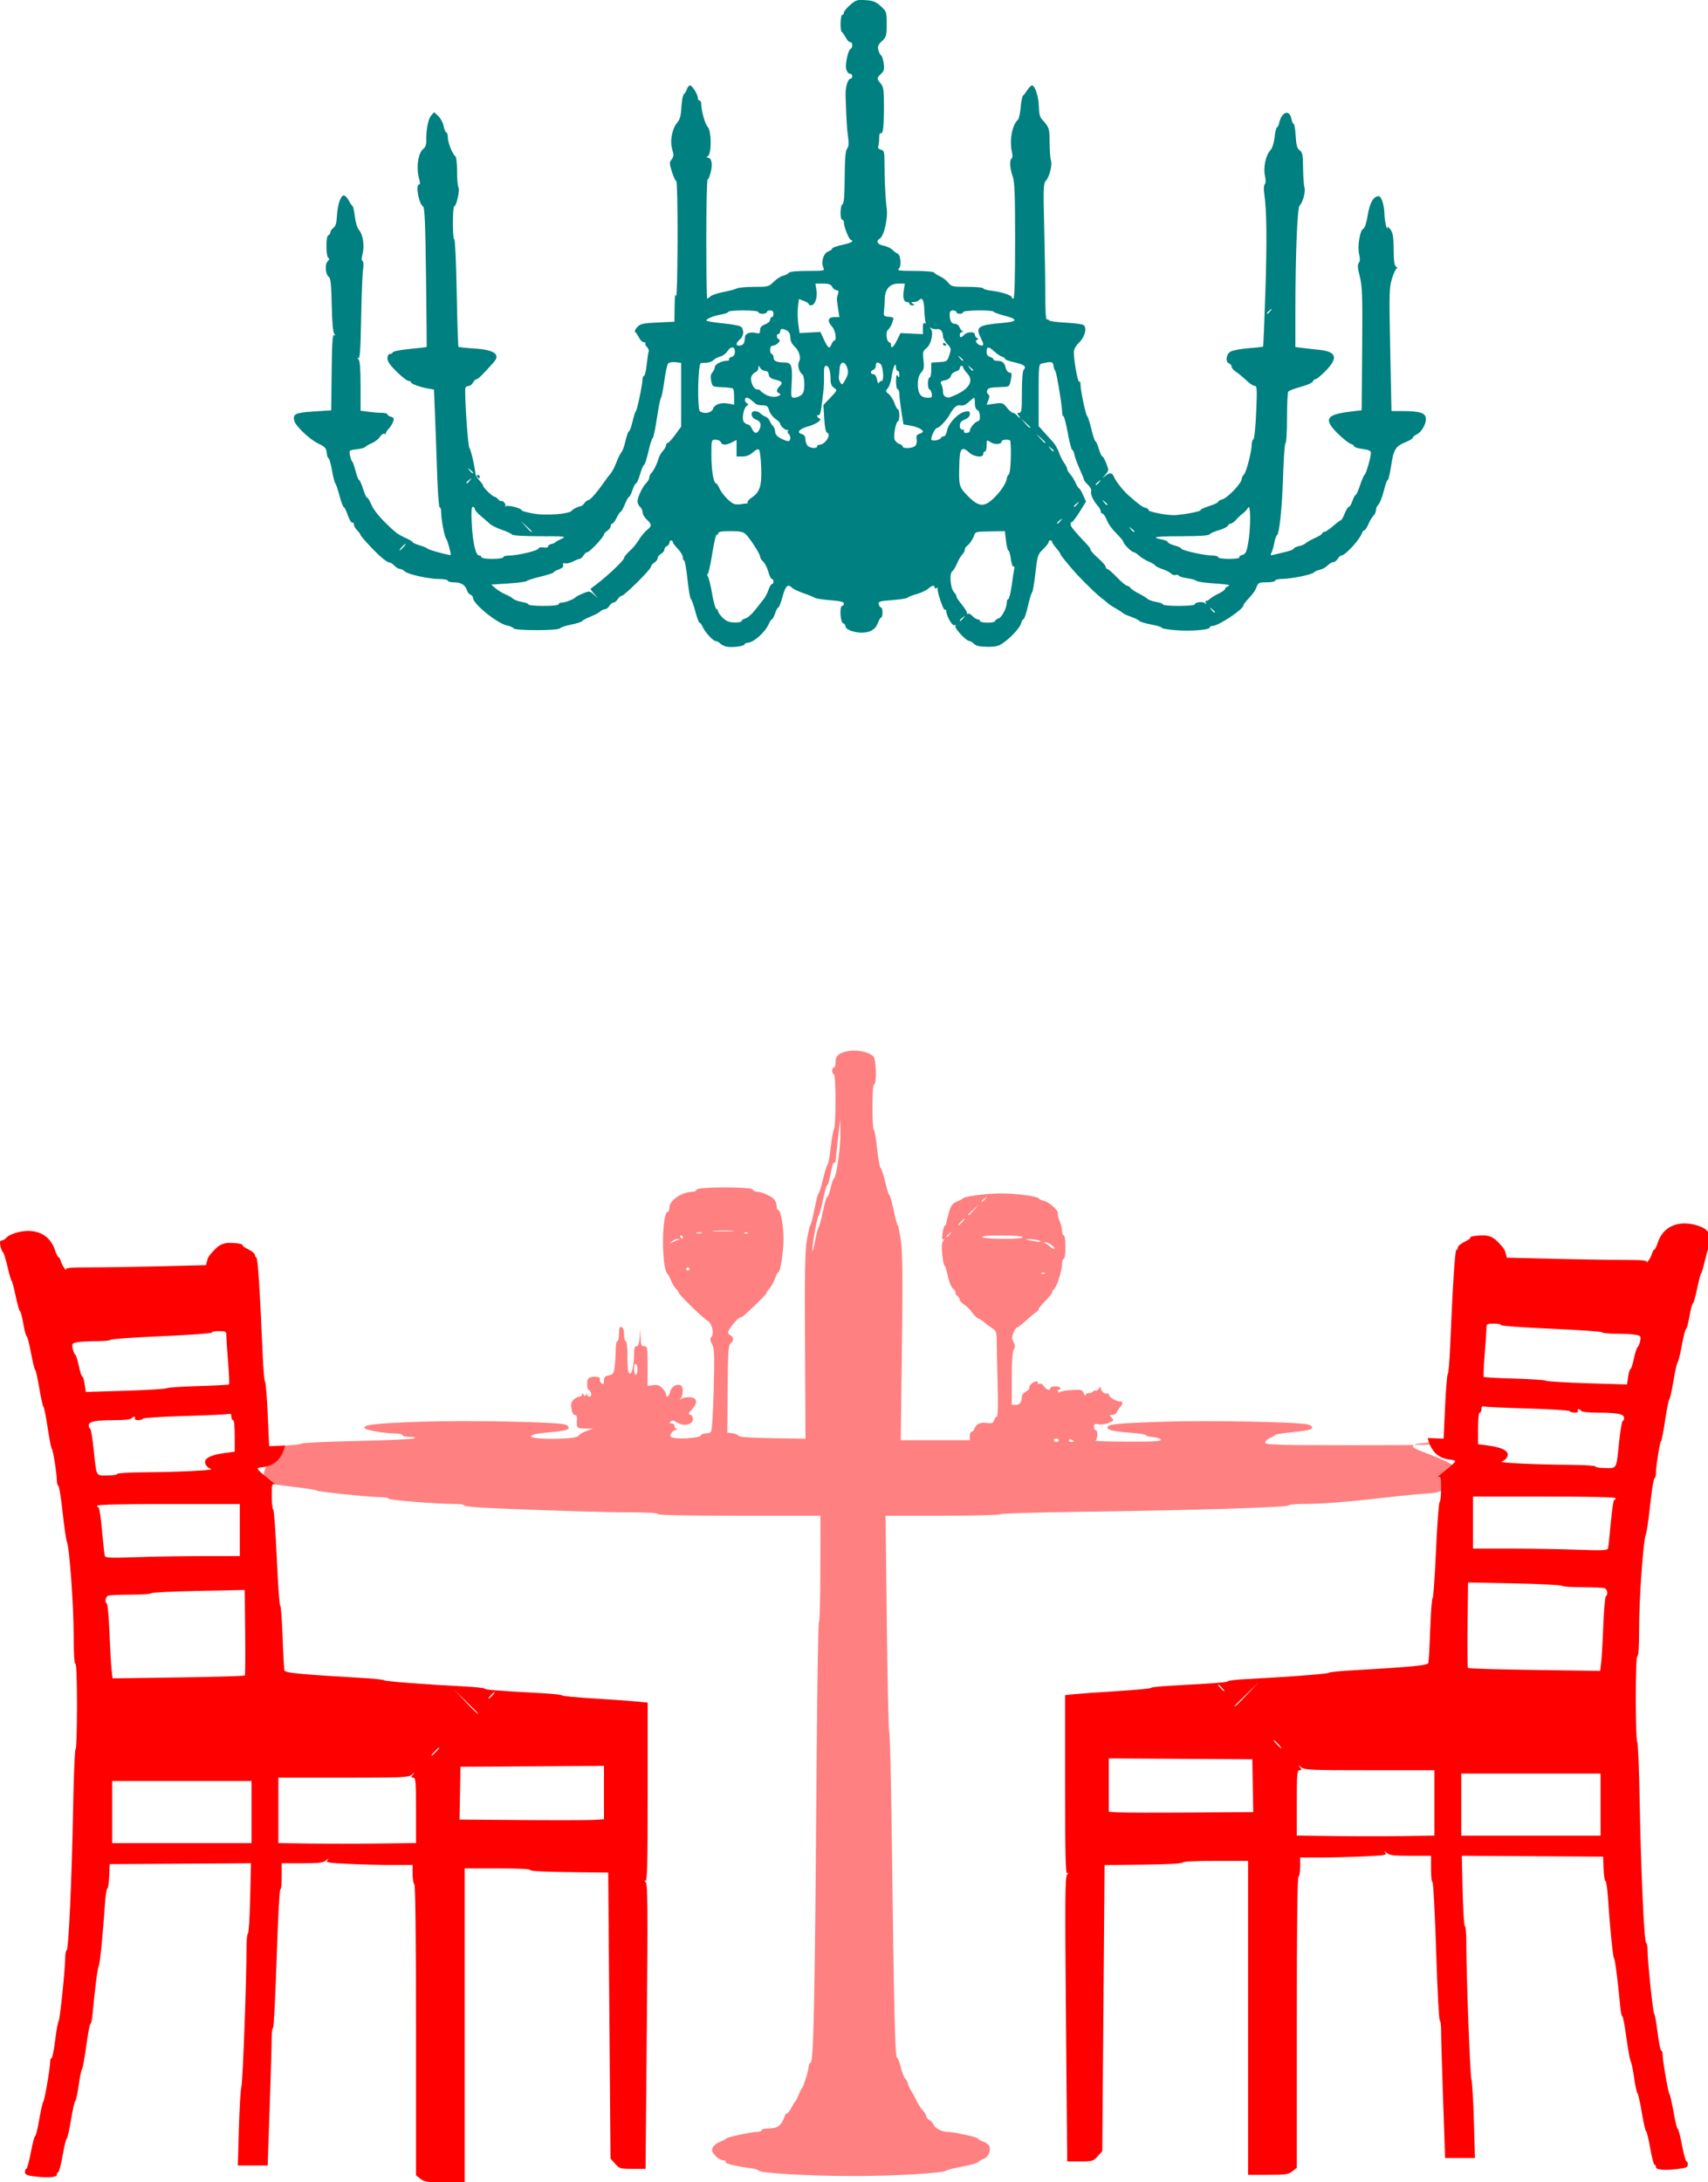 <?xml version="1.0" encoding="UTF-8" standalone="no"?>
<!-- Created with Inkscape (http://www.inkscape.org/) -->

<svg
   width="152.508mm"
   height="194.807mm"
   viewBox="0 0 152.508 194.807"
   version="1.1"
   id="svg3145"
   inkscape:version="1.1 (c68e22c387, 2021-05-23)"
   sodipodi:docname="dinner.svg"
   xmlns:inkscape="http://www.inkscape.org/namespaces/inkscape"
   xmlns:sodipodi="http://sodipodi.sourceforge.net/DTD/sodipodi-0.dtd"
   xmlns="http://www.w3.org/2000/svg"
   xmlns:svg="http://www.w3.org/2000/svg">
  <sodipodi:namedview
     id="namedview3147"
     pagecolor="#505050"
     bordercolor="#eeeeee"
     borderopacity="1"
     inkscape:pageshadow="0"
     inkscape:pageopacity="0"
     inkscape:pagecheckerboard="0"
     inkscape:document-units="mm"
     showgrid="false"
     fit-margin-top="0"
     fit-margin-left="0"
     fit-margin-right="0"
     fit-margin-bottom="0"
     inkscape:zoom="0.94867184"
     inkscape:cx="222.41622"
     inkscape:cy="346.80064"
     inkscape:window-width="1920"
     inkscape:window-height="1120"
     inkscape:window-x="-11"
     inkscape:window-y="-11"
     inkscape:window-maximized="1"
     inkscape:current-layer="layer1" />
  <defs
     id="defs3142" />
  <g
     inkscape:label="Layer 1"
     inkscape:groupmode="layer"
     id="layer1"
     transform="translate(-29.05,-3.599)">
    <path
       style="fill:#ff8080;stroke-width:0.15"
       d="m 54.505,132.638 c 0.783,-0.029 1.458,-0.109 1.5,-0.176 0.042,-0.067 2.268,-0.17 4.945,-0.228 2.678,-0.058 4.97,-0.162 5.094,-0.232 0.15,-0.084 0.013,-0.128 -0.412,-0.131 -0.35,-0.002 -0.637,-0.072 -0.637,-0.154 0,-0.082 -0.287,-0.15 -0.637,-0.151 -0.855,-0.002 -2.552,-0.283 -2.722,-0.452 -0.318,-0.316 0.949,-0.466 5.07,-0.601 4.135,-0.136 11.94,0.015 12.788,0.247 0.185,0.051 0.337,0.178 0.337,0.283 0,0.214 -0.454,0.312 -2.126,0.457 -0.771,0.067 -1.178,0.169 -1.232,0.308 -0.126,0.328 4.039,0.303 4.222,-0.025 0.072,-0.128 0.395,-0.328 0.719,-0.443 l 0.589,-0.21 -0.712,-0.007 c -0.748,-0.007 -0.784,-0.05 -0.718,-0.868 0.017,-0.206 -0.057,-0.337 -0.189,-0.337 -0.133,0 -0.251,-0.213 -0.306,-0.555 -0.07,-0.433 -0.026,-0.614 0.199,-0.824 0.159,-0.148 0.393,-0.269 0.52,-0.269 0.127,0 0.232,-0.084 0.233,-0.187 0.002,-0.137 0.037,-0.133 0.132,0.017 0.109,0.172 0.142,0.172 0.211,0 0.058,-0.145 0.085,-0.15 0.093,-0.017 0.006,0.103 0.107,0.187 0.223,0.187 0.137,0 0.183,-0.105 0.132,-0.3 -0.043,-0.165 -0.138,-0.3 -0.211,-0.3 -0.073,0 -0.132,-0.235 -0.132,-0.522 0,-0.431 0.065,-0.538 0.374,-0.616 0.431,-0.108 0.883,0.023 0.761,0.22 -0.046,0.074 0.018,0.217 0.14,0.319 0.188,0.156 0.223,0.123 0.223,-0.212 0,-0.317 0.086,-0.414 0.431,-0.483 0.38,-0.076 0.442,-0.167 0.525,-0.766 0.051,-0.374 0.093,-1.042 0.093,-1.484 0,-0.442 0.067,-0.803 0.15,-0.803 0.082,0 0.15,-0.301 0.15,-0.67 0,-0.534 0.046,-0.652 0.225,-0.583 0.147,0.056 0.225,0.289 0.225,0.67 0,0.321 0.067,0.583 0.15,0.583 0.089,0 0.15,0.569 0.15,1.408 0,1.054 0.052,1.427 0.205,1.486 0.208,0.08 0.39,-0.824 0.393,-1.957 0.001,-0.325 0.074,-0.487 0.218,-0.487 0.155,0 0.233,-0.225 0.272,-0.787 l 0.055,-0.787 0.028,0.787 c 0.024,0.678 0.069,0.787 0.327,0.787 0.283,0 0.3,0.1 0.3,1.768 v 1.768 l 0.505,-0.059 c 0.382,-0.045 0.583,0.024 0.824,0.283 0.175,0.188 0.319,0.431 0.319,0.539 0,0.379 0.277,0.192 0.375,-0.253 0.1,-0.453 0.624,-0.741 0.966,-0.53 0.218,0.135 0.199,0.874 -0.029,1.129 -0.155,0.173 -0.148,0.183 0.037,0.053 0.124,-0.086 0.461,-0.15 0.749,-0.143 0.687,0.018 0.78,0.479 0.218,1.084 -0.324,0.349 -0.353,0.438 -0.158,0.477 0.139,0.028 0.24,0.198 0.24,0.405 0,0.494 -0.84,0.664 -1.416,0.287 -0.3,-0.196 -0.441,-0.218 -0.57,-0.089 -0.13,0.13 -0.109,0.172 0.083,0.172 0.14,0 0.255,0.096 0.255,0.212 0,0.117 0.084,0.246 0.187,0.288 0.114,0.046 0.087,0.08 -0.07,0.087 -0.141,0.007 -0.328,0.145 -0.415,0.308 -0.135,0.253 -0.103,0.31 0.223,0.392 0.589,0.148 2.37,-0.006 2.438,-0.21 0.033,-0.098 0.206,-0.179 0.384,-0.181 0.179,-0.001 0.4,-0.052 0.492,-0.112 0.11,-0.073 0.2,-1.342 0.265,-3.746 0.085,-3.153 0.067,-3.697 -0.139,-4.094 -0.184,-0.356 -0.198,-0.506 -0.061,-0.671 0.266,-0.32 0.044,-1.227 -0.351,-1.438 -0.373,-0.199 -2.579,-2.35 -2.579,-2.515 0,-0.059 -0.107,-0.214 -0.239,-0.345 -0.131,-0.131 -0.33,-0.464 -0.441,-0.739 -0.111,-0.275 -0.248,-0.534 -0.304,-0.575 -0.56,-0.412 -0.54,-5.545 0.022,-5.545 0.076,0 0.137,-0.166 0.137,-0.368 0,-0.673 1.119,-1.426 2.123,-1.43 0.137,-4.5e-4 0.278,-0.084 0.311,-0.186 0.089,-0.267 4.932,-0.27 5.021,-0.002 0.034,0.103 0.194,0.187 0.354,0.187 0.432,0 1.347,0.415 1.574,0.713 0.109,0.143 0.2,0.412 0.203,0.598 0.003,0.185 0.067,0.337 0.142,0.337 0.212,1e-5 0.462,1.395 0.462,2.575 0,1.155 -0.283,2.97 -0.464,2.97 -0.062,0 -0.195,0.249 -0.295,0.554 -0.1,0.304 -0.308,0.688 -0.461,0.853 -0.153,0.164 -0.279,0.352 -0.279,0.417 0,0.065 -0.38,0.482 -0.844,0.926 -1.145,1.096 -1.382,1.297 -1.535,1.297 -0.195,0 -1.068,1.065 -1.068,1.303 0,0.113 0.101,0.244 0.225,0.292 0.291,0.112 0.288,0.499 -0.005,0.714 -0.195,0.143 -0.235,0.76 -0.262,4.063 l -0.032,3.895 0.449,0.051 c 0.247,0.028 0.497,0.129 0.556,0.225 0.074,0.12 1.023,0.188 3.043,0.22 l 2.936,0.046 -0.045,-8.214 c -0.036,-6.495 -0.002,-8.48 0.164,-9.488 0.115,-0.701 0.256,-1.308 0.314,-1.349 0.058,-0.041 0.225,-0.699 0.371,-1.461 0.147,-0.762 0.31,-1.386 0.363,-1.386 0.053,0 0.227,-0.556 0.386,-1.236 0.159,-0.68 0.346,-1.275 0.414,-1.323 0.069,-0.048 0.195,-0.722 0.281,-1.499 0.086,-0.777 0.219,-1.529 0.295,-1.672 0.192,-0.36 0.181,-4.91 -0.011,-4.91 -0.082,0 -0.15,-0.135 -0.15,-0.3 0,-0.165 0.067,-0.3 0.15,-0.3 0.082,0 0.151,-0.185 0.152,-0.412 0.003,-0.539 0.139,-0.734 0.647,-0.927 0.854,-0.325 2.232,-0.146 2.733,0.355 0.251,0.251 0.309,2.483 0.064,2.483 -0.092,0 -0.15,0.774 -0.15,2.023 0,1.113 0.053,2.023 0.117,2.023 0.065,0 0.197,0.753 0.295,1.674 0.098,0.921 0.241,1.713 0.318,1.761 0.077,0.048 0.261,0.609 0.41,1.248 0.149,0.639 0.315,1.161 0.37,1.161 0.055,0 0.222,0.59 0.372,1.311 0.149,0.721 0.319,1.345 0.377,1.386 0.058,0.041 0.19,0.716 0.292,1.499 0.141,1.077 0.161,3.405 0.081,9.554 l -0.106,8.13 h 3.083 3.083 v -0.375 c 0,-0.206 0.07,-0.375 0.155,-0.375 0.085,0 0.199,-0.118 0.253,-0.262 0.163,-0.435 0.52,-0.605 1.105,-0.526 0.468,0.063 0.57,0.025 0.655,-0.243 0.055,-0.175 0.166,-0.317 0.247,-0.317 0.092,0 0.117,-1.087 0.068,-2.96 -0.043,-1.628 -0.079,-3.346 -0.081,-3.818 -0.003,-0.77 -0.045,-0.885 -0.416,-1.123 -0.227,-0.146 -0.542,-0.382 -0.701,-0.526 -0.159,-0.144 -0.395,-0.296 -0.525,-0.338 -0.13,-0.042 -0.364,-0.268 -0.521,-0.503 -0.157,-0.235 -0.477,-0.556 -0.711,-0.713 -0.234,-0.157 -0.426,-0.361 -0.426,-0.454 -3e-4,-0.093 -0.101,-0.252 -0.224,-0.354 -0.123,-0.102 -0.194,-0.233 -0.158,-0.291 0.036,-0.058 -0.062,-0.216 -0.219,-0.35 -0.162,-0.139 -0.365,-0.633 -0.472,-1.151 -0.103,-0.499 -0.232,-0.907 -0.287,-0.907 -0.054,0 -0.145,-0.445 -0.201,-0.989 -0.073,-0.713 -0.047,-1.056 0.092,-1.228 0.117,-0.144 0.125,-0.197 0.02,-0.135 -0.125,0.075 -0.15,-0.074 -0.09,-0.533 0.046,-0.35 0.14,-0.659 0.211,-0.687 0.07,-0.028 0.127,-0.118 0.127,-0.202 0,-0.084 0.104,-0.509 0.231,-0.946 0.191,-0.659 0.313,-0.827 0.712,-0.989 0.265,-0.107 0.515,-0.24 0.556,-0.295 0.126,-0.169 1.953,-0.415 3.222,-0.434 1.352,-0.02 3.391,0.232 3.517,0.435 0.046,0.074 0.285,0.183 0.531,0.243 0.459,0.112 1.318,0.918 1.194,1.119 -0.038,0.062 0.031,0.353 0.154,0.648 0.123,0.295 0.224,0.706 0.224,0.915 0,0.209 0.067,0.379 0.15,0.379 0.086,0 0.15,0.45 0.15,1.049 0,0.599 -0.064,1.049 -0.15,1.049 -0.082,0 -0.15,0.19 -0.15,0.422 0,0.581 -0.429,1.976 -0.687,2.234 -0.117,0.117 -0.212,0.277 -0.212,0.357 0,0.08 -0.27,0.417 -0.599,0.75 -0.33,0.333 -0.599,0.664 -0.599,0.736 0,0.072 -0.093,0.184 -0.207,0.25 -0.114,0.066 -0.525,0.406 -0.914,0.757 -0.389,0.35 -0.76,0.637 -0.824,0.637 -0.064,0 -0.202,0.206 -0.306,0.457 -0.155,0.373 -0.152,0.526 0.012,0.833 0.159,0.297 0.163,0.437 0.021,0.665 -0.12,0.192 -0.18,1.063 -0.18,2.613 v 2.325 h 0.359 c 0.36,0 0.541,-0.247 0.541,-0.736 0,-0.144 0.166,-0.351 0.37,-0.46 0.203,-0.109 0.337,-0.25 0.298,-0.313 -0.099,-0.161 0.355,-0.589 0.625,-0.589 0.123,0 0.182,0.067 0.131,0.148 -0.052,0.084 0.006,0.111 0.132,0.062 0.132,-0.051 0.304,0.043 0.418,0.227 0.201,0.322 0.572,0.427 0.572,0.162 0,-0.082 0.202,-0.15 0.45,-0.15 0.247,0 0.45,0.067 0.45,0.15 0,0.082 -0.071,0.15 -0.159,0.15 -0.087,0 -0.113,0.075 -0.056,0.166 0.056,0.091 0.145,0.108 0.196,0.037 0.051,-0.071 0.515,-0.152 1.03,-0.181 0.866,-0.049 0.946,-0.026 1.077,0.3 0.078,0.194 0.145,0.268 0.151,0.165 0.005,-0.103 0.14,-0.187 0.3,-0.187 0.16,0 0.333,-0.069 0.385,-0.152 0.052,-0.084 0.153,-0.116 0.224,-0.072 0.072,0.044 0.2,-0.039 0.285,-0.185 0.096,-0.165 0.156,-0.191 0.159,-0.067 0.006,0.28 0.347,0.587 0.568,0.513 0.102,-0.034 0.187,0.028 0.187,0.138 0.001,0.203 0.649,0.574 1.003,0.574 0.25,0 0.25,0.223 -5.6e-4,0.476 -0.108,0.109 -0.24,0.316 -0.295,0.46 -0.055,0.144 -0.241,0.262 -0.414,0.262 -0.293,0 -0.298,0.017 -0.067,0.248 0.231,0.231 0.213,0.263 -0.252,0.46 -0.275,0.116 -0.685,0.175 -0.912,0.13 -0.338,-0.067 -0.412,-0.028 -0.412,0.215 0,0.163 0.067,0.296 0.15,0.296 0.218,0 0.184,0.86 -0.037,0.95 -0.103,0.042 1.184,0.081 2.86,0.087 2.375,0.009 3.034,-0.029 2.986,-0.175 -0.034,-0.103 -0.343,-0.208 -0.687,-0.233 -0.344,-0.025 -0.625,-0.1 -0.625,-0.165 0,-0.065 -0.556,-0.16 -1.236,-0.209 -1.608,-0.117 -2.21,-0.248 -2.21,-0.479 0,-0.305 0.754,-0.381 5.128,-0.522 3.925,-0.127 11.766,0.021 12.743,0.24 0.227,0.051 0.412,0.178 0.412,0.283 0,0.192 -0.404,0.276 -2.248,0.467 -0.536,0.055 -1.008,0.143 -1.049,0.194 -0.041,0.052 -0.26,0.175 -0.487,0.275 -0.227,0.1 -0.412,0.284 -0.412,0.409 0,0.201 0.908,0.228 7.708,0.228 7.213,0 7.712,-0.017 7.782,-0.262 -7.782,0.262 7.217,1.754 -0.204,4.492 l -0.487,0.056 c -3.892,0.267 -7.618,0.945 -11.527,0.963 -0.632,-10e-4 -1.171,0.059 -1.199,0.133 -0.062,0.169 -8.976,0.442 -18.52,0.567 -3.977,0.052 -7.231,0.152 -7.231,0.221 0,0.069 -2.299,0.126 -5.109,0.126 h -5.109 l 0.109,9.629 c 0.06,5.296 0.158,9.662 0.217,9.704 0.06,0.041 0.159,4.054 0.221,8.917 0.208,16.343 0.294,20.011 0.47,20.124 0.091,0.059 0.25,0.463 0.353,0.899 0.103,0.436 0.282,0.886 0.396,1.001 0.115,0.115 0.213,0.298 0.219,0.407 0.006,0.109 0.139,0.4 0.295,0.648 0.156,0.247 0.383,0.667 0.504,0.933 0.121,0.266 0.359,0.633 0.529,0.815 0.17,0.182 0.309,0.418 0.309,0.523 0,0.105 0.13,0.261 0.29,0.346 0.159,0.085 0.328,0.273 0.374,0.417 0.096,0.296 0.739,0.637 1.202,0.637 0.544,0 2.78,0.487 2.78,0.605 0,0.063 0.203,0.186 0.452,0.272 0.248,0.087 0.492,0.262 0.541,0.39 0.162,0.422 -0.087,0.986 -0.506,1.145 -0.223,0.085 -0.445,0.219 -0.494,0.298 -0.049,0.079 -0.691,0.258 -1.427,0.397 -0.736,0.139 -1.371,0.295 -1.413,0.348 -0.185,0.233 -4.619,0.494 -8.392,0.493 -3.931,-0.002 -8.392,-0.268 -8.392,-0.502 0,-0.06 -0.354,-0.157 -0.787,-0.214 -1.336,-0.177 -2.216,-0.403 -2.128,-0.547 0.047,-0.075 -0.037,-0.139 -0.186,-0.142 -0.29,-0.005 -0.599,-0.215 -0.918,-0.623 -0.273,-0.349 -0.022,-0.776 0.604,-1.03 0.271,-0.11 0.526,-0.246 0.568,-0.303 0.091,-0.125 2.286,-0.588 2.788,-0.588 0.197,0 0.359,-0.068 0.359,-0.15 0,-0.082 0.287,-0.151 0.637,-0.152 0.801,-0.003 1.13,-0.256 1.408,-1.084 0.048,-0.144 0.146,-0.262 0.217,-0.262 0.071,0 0.241,-0.219 0.378,-0.487 0.137,-0.268 0.295,-0.521 0.35,-0.562 0.055,-0.041 0.193,-0.311 0.308,-0.599 0.114,-0.288 0.249,-0.558 0.299,-0.599 0.131,-0.108 0.601,-1.634 0.601,-1.953 0,-0.149 0.08,-0.297 0.177,-0.329 0.255,-0.085 0.375,-5.815 0.505,-24.094 0.06,-8.531 0.163,-15.376 0.228,-15.211 0.065,0.165 0.123,-1.909 0.129,-4.608 l 0.011,-4.908 h -7.268 c -4.746,0 -7.268,-0.052 -7.268,-0.15 0,-0.094 -0.939,-0.151 -2.51,-0.153 -2.389,-0.003 -7.632,-0.164 -12.584,-0.387 -1.255,-0.056 -2.245,-0.16 -2.202,-0.231 0.044,-0.071 -0.312,-0.128 -0.791,-0.127 -1.61,0.002 -6.027,-0.352 -5.95,-0.477 0.042,-0.068 -0.208,-0.124 -0.556,-0.124 -1.009,0 -5.746,-0.482 -5.829,-0.593 -0.041,-0.056 -0.817,-0.185 -1.723,-0.287 -0.907,-0.102 -1.8,-0.223 -1.986,-0.269 -0.327,-0.08 -0.337,-0.049 -0.337,1.045 0,0.62 0.059,1.15 0.132,1.178 -1.929,-0.11 -0.856,-5.508 1.067,-5.698 z m 110.225,1.47 c -90.453,-87.006 -45.227,-43.503 0,0 z m -41.139,-1.941 c 0,-0.082 -0.101,-0.15 -0.225,-0.15 -0.124,0 -0.225,0.067 -0.225,0.15 0,0.082 0.101,0.15 0.225,0.15 0.124,0 0.225,-0.067 0.225,-0.15 z m 1.349,0.091 c 0,-0.032 -0.101,-0.098 -0.225,-0.145 -0.124,-0.048 -0.225,-0.021 -0.225,0.059 0,0.08 0.101,0.145 0.225,0.145 0.124,0 0.225,-0.026 0.225,-0.059 z m -38.964,-6.376 c 0,-0.242 -0.067,-0.482 -0.15,-0.533 -0.089,-0.055 -0.15,0.123 -0.15,0.441 0,0.293 0.067,0.533 0.15,0.533 0.082,0 0.15,-0.198 0.15,-0.441 z m 36.376,-8.641 c -0.05,-0.05 -0.179,-0.055 -0.287,-0.012 -0.12,0.048 -0.084,0.083 0.09,0.09 0.158,0.007 0.246,-0.029 0.197,-0.079 z m -31.73,-0.359 c 0,-0.082 -0.067,-0.15 -0.15,-0.15 -0.082,0 -0.15,0.067 -0.15,0.15 0,0.082 0.067,0.15 0.15,0.15 0.082,0 0.15,-0.067 0.15,-0.15 z m 11.531,-3.747 c 0.057,-0.041 0.225,-0.665 0.375,-1.386 0.149,-0.721 0.324,-1.311 0.387,-1.311 0.064,0 0.2,-0.354 0.302,-0.787 0.103,-0.433 0.239,-0.821 0.303,-0.864 0.218,-0.143 0.588,-2.764 0.571,-4.044 l -0.017,-1.274 -0.196,1.723 c -0.108,0.948 -0.201,1.845 -0.207,1.994 -0.006,0.149 -0.068,0.236 -0.138,0.193 -0.07,-0.043 -0.211,0.391 -0.313,0.965 -0.103,0.574 -0.237,1.044 -0.299,1.044 -0.062,0 -0.235,0.59 -0.385,1.311 -0.15,0.721 -0.32,1.345 -0.377,1.386 -0.132,0.094 -0.602,2.641 -0.581,3.147 0.008,0.206 0.118,-0.165 0.244,-0.824 0.126,-0.659 0.275,-1.233 0.332,-1.274 z m 20.839,1.648 c -0.19,-0.165 -0.453,-0.294 -0.585,-0.288 -0.201,0.01 -0.204,0.026 -0.017,0.099 0.122,0.048 0.312,0.177 0.423,0.288 0.11,0.11 0.274,0.201 0.363,0.201 0.089,0 0.007,-0.135 -0.183,-0.3 z m -33.419,-0.492 c 0.194,-0.072 0.193,-0.085 -0.009,-0.095 -0.128,-0.007 -0.365,0.093 -0.525,0.221 -0.286,0.229 -0.286,0.231 0.009,0.095 0.165,-0.076 0.401,-0.175 0.525,-0.221 z m 32.22,0.043 c -0.206,-0.066 -0.577,-0.118 -0.824,-0.115 -0.436,0.005 -0.433,0.008 0.075,0.115 0.748,0.157 1.241,0.157 0.749,0 z m -31.771,-0.3 c 0,-0.082 -0.071,-0.15 -0.159,-0.15 -0.087,0 -0.117,0.067 -0.066,0.15 0.051,0.082 0.122,0.15 0.159,0.15 0.036,0 0.066,-0.067 0.066,-0.15 z m 30.347,0 c -0.053,-0.086 -0.854,-0.15 -1.891,-0.15 -1.161,0 -1.765,0.053 -1.706,0.15 0.053,0.086 0.854,0.15 1.891,0.15 1.161,0 1.765,-0.053 1.706,-0.15 z m -6.5,-0.262 c 0.186,-0.238 0.181,-0.243 -0.057,-0.057 -0.144,0.113 -0.262,0.231 -0.262,0.262 0,0.123 0.123,0.044 0.319,-0.206 z m -22.158,-0.136 c -0.101,-0.041 -0.304,-0.044 -0.45,-0.006 -0.146,0.038 -0.063,0.072 0.184,0.075 0.247,0.003 0.367,-0.028 0.265,-0.069 z m 4.115,0.008 c -0.05,-0.05 -0.179,-0.055 -0.287,-0.012 -0.12,0.048 -0.084,0.083 0.091,0.09 0.158,0.007 0.246,-0.029 0.197,-0.079 z m -1.421,-0.17 c -0.433,-0.03 -1.141,-0.03 -1.574,0 -0.433,0.03 -0.079,0.055 0.787,0.055 0.865,0 1.219,-0.025 0.787,-0.055 z m 20.568,-0.789 c 0.149,-0.165 0.238,-0.3 0.196,-0.3 -0.041,0 -0.197,0.135 -0.346,0.3 -0.149,0.165 -0.238,0.3 -0.196,0.3 0.041,0 0.197,-0.135 0.346,-0.3 z m 1.058,-1.086 0.44,-0.487 -0.487,0.44 c -0.454,0.41 -0.556,0.534 -0.44,0.534 0.026,0 0.245,-0.219 0.487,-0.487 z m 0.984,-0.974 c 0.186,-0.238 0.181,-0.243 -0.057,-0.057 -0.144,0.113 -0.262,0.231 -0.262,0.262 0,0.123 0.123,0.044 0.319,-0.206 z"
       id="path3417"
       sodipodi:nodetypes="cssscscsscscsssccsssssscssssssssssssssscsssscssccssccssssscsscsssssccsscccssssssssssssssscssssssssssccccsccscsssssssssssssssscssssssccccssssssccssssscsscsscsccssssscsssssssssssssssssssscssscscccsssscssscsssscscscsssssssscscsssscsssssscccccssscssscssssssssscssssssccssccssssscsssssssccsscsscsscsssscsccccsssssscssssssssscccccssssssssscscscssssccsssscssssssccsscccccsssssssssscsscccccccsccsccscsssssscssscsscc" />
    <path
       style="fill:#ff0000;stroke-width:0.15"
       d="m 66.589,198.095 -0.395,-0.311 v -12.943 c 0,-8.467 -0.052,-12.975 -0.15,-13.036 -0.082,-0.051 -0.15,-0.46 -0.15,-0.908 v -0.815 h -1.85 c -1.017,0 -2.77,-0.044 -3.895,-0.098 -1.842,-0.088 -2.028,-0.122 -1.862,-0.337 0.139,-0.181 0.108,-0.175 -0.125,0.023 -0.257,0.218 -0.613,0.262 -2.133,0.262 h -1.824 v 1.208 c 0,0.664 -0.057,1.172 -0.127,1.129 -0.07,-0.043 -0.216,2.718 -0.325,6.135 -0.109,3.418 -0.254,6.214 -0.323,6.214 -0.069,0 -0.124,0.421 -0.123,0.937 0.001,0.515 -0.078,3.28 -0.177,6.144 l -0.179,5.208 h -1.332 -1.332 l 0.092,-3.259 c 0.05,-1.793 0.152,-3.496 0.226,-3.784 0.127,-0.495 0.459,-9.499 0.454,-12.314 -0.001,-0.714 0.056,-1.321 0.128,-1.349 0.072,-0.028 0.162,-1.45 0.201,-3.161 l 0.07,-3.111 -6.307,0.039 -6.307,0.039 -0.044,1.087 c -0.024,0.598 -0.099,1.086 -0.165,1.086 -0.067,0 -0.166,0.658 -0.22,1.461 -0.185,2.734 -0.449,5.357 -0.546,5.432 -0.09,0.07 -0.361,2.174 -0.554,4.305 -0.046,0.513 -0.129,0.905 -0.184,0.871 -0.055,-0.034 -0.22,0.827 -0.368,1.914 -0.147,1.087 -0.321,2.044 -0.387,2.126 -0.065,0.082 -0.201,0.74 -0.302,1.462 -0.101,0.722 -0.235,1.344 -0.299,1.384 -0.064,0.039 -0.239,0.815 -0.39,1.723 -0.151,0.908 -0.321,1.651 -0.377,1.651 -0.057,0 -0.221,0.674 -0.366,1.499 -0.145,0.824 -0.32,1.499 -0.39,1.499 -0.07,0 -0.127,0.101 -0.127,0.225 0,0.249 -0.889,0.303 -2.152,0.13 -0.544,-0.075 -0.695,-0.156 -0.695,-0.375 0,-0.154 0.056,-0.279 0.124,-0.279 0.068,0 0.251,-0.67 0.406,-1.488 0.155,-0.818 0.326,-1.461 0.379,-1.428 0.053,0.033 0.216,-0.63 0.363,-1.472 0.147,-0.842 0.311,-1.565 0.365,-1.606 0.11,-0.084 0.619,-3.036 0.614,-3.559 -0.002,-0.185 0.054,-0.337 0.125,-0.337 0.07,0 0.216,-0.725 0.324,-1.611 0.108,-0.886 0.246,-1.645 0.307,-1.686 0.112,-0.076 0.591,-4.713 0.591,-5.722 0,-0.301 0.058,-0.57 0.128,-0.597 0.175,-0.068 0.463,-6.446 0.576,-12.751 0.051,-2.864 0.15,-5.208 0.219,-5.208 0.069,0 0.126,-1.72 0.126,-3.821 0,-2.448 -0.054,-3.821 -0.15,-3.821 -0.094,0 -0.149,-0.936 -0.148,-2.51 0.002,-2.634 -0.374,-7.842 -0.602,-8.355 -0.073,-0.165 -0.246,-1.345 -0.383,-2.623 -0.137,-1.278 -0.309,-2.345 -0.383,-2.373 -0.073,-0.028 -0.133,-0.23 -0.132,-0.45 0.002,-0.612 -0.344,-2.788 -0.456,-2.872 -0.055,-0.041 -0.22,-0.884 -0.367,-1.873 -0.147,-0.989 -0.317,-1.832 -0.376,-1.873 -0.06,-0.041 -0.226,-0.783 -0.37,-1.648 -0.144,-0.865 -0.309,-1.607 -0.369,-1.648 -0.059,-0.041 -0.23,-0.732 -0.379,-1.536 -0.149,-0.804 -0.32,-1.461 -0.38,-1.461 -0.06,0 -0.196,-0.506 -0.301,-1.124 -0.106,-0.618 -0.24,-1.124 -0.298,-1.124 -0.058,0 -0.228,-0.59 -0.378,-1.311 -0.15,-0.721 -0.315,-1.345 -0.367,-1.386 -0.052,-0.041 -0.219,-0.614 -0.37,-1.274 -0.152,-0.659 -0.333,-1.236 -0.404,-1.281 -0.07,-0.045 -0.171,-0.298 -0.224,-0.562 -0.071,-0.357 -0.042,-0.48 0.114,-0.48 0.116,0 0.32,-0.129 0.455,-0.286 0.135,-0.157 0.616,-0.369 1.07,-0.471 1.577,-0.353 2.787,0.252 3.236,1.618 0.115,0.35 0.259,0.637 0.319,0.637 0.06,0 0.148,0.152 0.194,0.337 0.047,0.185 0.194,0.472 0.327,0.637 0.133,0.165 0.2,0.215 0.148,0.112 -0.074,-0.146 0.428,-0.187 2.274,-0.188 1.303,-1.5e-4 4.135,-0.045 6.293,-0.099 l 3.924,-0.098 0.093,-0.369 c 0.086,-0.344 0.166,-0.466 0.633,-0.964 0.347,-0.371 0.583,-0.519 0.984,-0.62 0.416,-0.105 1.678,0.033 1.543,0.168 -0.042,0.042 0.192,0.208 0.519,0.37 0.327,0.162 0.595,0.383 0.595,0.491 0,0.108 0.062,0.219 0.139,0.247 0.126,0.045 0.319,3.064 0.563,8.817 0.051,1.195 0.142,2.207 0.203,2.248 0.061,0.041 0.169,1.356 0.24,2.922 l 0.13,2.847 1.424,-0.053 c -0.861,3.476 -4.496,0.55 -0.861,3.476 -0.327,-0.08 -0.337,-0.049 -0.337,1.045 0,0.62 0.059,1.15 0.132,1.178 0.072,0.028 0.218,1.986 0.323,4.353 0.105,2.367 0.241,4.272 0.302,4.235 0.061,-0.037 0.156,1.196 0.213,2.741 0.056,1.545 0.131,2.913 0.166,3.04 0.064,0.232 1.306,0.351 7.182,0.693 0.907,0.053 1.682,0.141 1.723,0.197 0.07,0.095 3.75,0.374 7.343,0.557 0.865,0.044 1.607,0.13 1.648,0.19 0.071,0.104 1.032,0.18 5.133,0.404 0.968,0.053 1.761,0.142 1.761,0.197 0,0.056 1.332,0.182 2.96,0.282 1.628,0.099 3.348,0.221 3.821,0.27 l 0.862,0.089 v 8.007 c 0,6.366 -0.038,7.984 -0.187,7.895 -0.127,-0.076 -0.121,-0.031 0.019,0.141 0.173,0.213 0.188,2.277 0.094,12.917 l -0.112,12.663 h -1.156 c -1.101,0 -1.175,-0.022 -1.565,-0.459 l -0.409,-0.459 -0.103,-12.766 -0.103,-12.766 -3.484,-0.04 c -2.152,-0.025 -3.484,-0.097 -3.484,-0.187 0,-0.091 -1.111,-0.147 -2.922,-0.147 h -2.922 v 14.012 14.012 h -1.778 c -1.572,0 -1.824,-0.036 -2.173,-0.311 z M 66.194,165.206 c 0,-2.591 -0.027,-2.917 -0.243,-2.917 -0.209,0 -0.215,-0.037 -0.04,-0.262 0.193,-0.25 0.188,-0.25 -0.106,0 -0.283,0.24 -0.803,0.262 -6.104,0.262 H 53.906 v 2.919 2.919 l 2.81,0.041 c 1.545,0.022 4.31,0.021 6.144,-0.002 l 3.334,-0.043 v -2.917 z m -14.686,0.155 v -2.772 H 45.289 39.07 v 2.772 2.772 h 6.219 6.219 z m 31.471,-1.738 v -2.386 l -6.407,0.039 -6.407,0.039 -0.041,2.358 -0.041,2.358 5.511,0.039 c 3.031,0.022 5.933,0.016 6.448,-0.012 l 0.937,-0.051 v -2.386 z M 67.993,159.966 c 0.194,-0.206 0.318,-0.375 0.277,-0.375 -0.041,0 -0.233,0.169 -0.427,0.375 -0.194,0.206 -0.318,0.375 -0.277,0.375 0.041,0 0.233,-0.169 0.427,-0.375 z m 3.747,-3.413 c 0,-0.023 -0.489,-0.512 -1.086,-1.086 l -1.086,-1.045 1.045,1.086 c 0.971,1.009 1.128,1.155 1.128,1.045 z m 1.274,-1.607 c 0.149,-0.165 0.238,-0.3 0.196,-0.3 -0.041,0 -0.197,0.135 -0.346,0.3 -0.149,0.165 -0.238,0.3 -0.196,0.3 0.041,0 0.197,-0.135 0.346,-0.3 z m -22.104,-1.779 c 0.041,-0.052 0.056,-1.791 0.033,-3.864 l -0.042,-3.771 -4.154,0.083 c -2.285,0.046 -4.176,0.141 -4.204,0.211 -0.027,0.071 -0.848,0.128 -1.824,0.128 -0.975,0 -1.88,0.041 -2.011,0.091 -0.251,0.096 -0.325,0.586 -0.109,0.72 0.07,0.043 0.174,1.244 0.23,2.669 0.056,1.425 0.142,2.905 0.19,3.291 l 0.088,0.701 5.864,-0.083 c 3.225,-0.045 5.898,-0.125 5.939,-0.176 z m -3.723,-10.659 h 3.273 v -2.323 -2.323 h -6.369 c -4.146,0 -6.369,0.052 -6.369,0.15 0,0.082 0.057,0.15 0.127,0.15 0.07,0 0.209,0.927 0.31,2.061 0.1,1.133 0.214,2.155 0.252,2.271 0.058,0.176 0.521,0.194 2.786,0.112 1.494,-0.054 4.19,-0.098 5.99,-0.098 z m -7.667,-7.33 c 0,-0.076 1.075,-0.143 2.435,-0.15 2.861,-0.015 6.277,-0.179 5.96,-0.286 -0.384,-0.129 -0.626,-0.465 -0.537,-0.745 0.101,-0.318 0.75,-0.566 1.845,-0.707 l 0.787,-0.101 v -1.41 c 0,-0.84 -0.061,-1.41 -0.15,-1.41 -0.082,0 -0.15,-0.139 -0.15,-0.31 0,-0.223 -0.073,-0.289 -0.262,-0.235 -0.144,0.041 -1.899,0.121 -3.898,0.178 -2,0.057 -3.673,0.163 -3.718,0.235 -0.045,0.073 -0.25,0.132 -0.456,0.132 -0.212,0 -0.334,-0.065 -0.282,-0.15 0.051,-0.082 0.025,-0.15 -0.057,-0.15 -0.082,0 -0.192,0.067 -0.242,0.15 -0.051,0.082 -0.679,0.151 -1.395,0.152 -1.821,0.002 -2.426,0.119 -2.426,0.468 0,0.154 0.055,0.28 0.122,0.28 0.067,0 0.208,0.826 0.314,1.836 0.266,2.535 0.175,2.36 1.223,2.36 0.489,0 0.889,-0.062 0.889,-0.137 z m 4.421,-7.654 c 0.082,-0.064 1.351,-0.15 2.818,-0.192 1.468,-0.042 2.701,-0.109 2.741,-0.148 0.04,-0.04 0.002,-0.934 -0.083,-1.987 -0.086,-1.053 -0.155,-2.107 -0.155,-2.342 0,-0.408 -0.032,-0.428 -0.683,-0.428 -0.376,0 -0.648,0.057 -0.605,0.127 0.043,0.07 -1.976,0.216 -4.487,0.325 -2.511,0.109 -4.565,0.254 -4.565,0.323 0,0.068 -0.565,0.124 -1.255,0.124 -0.69,0 -1.472,0.043 -1.738,0.097 -0.445,0.089 -0.476,0.132 -0.391,0.555 0.05,0.252 0.152,0.495 0.226,0.541 0.074,0.046 0.221,0.504 0.327,1.019 0.106,0.515 0.243,0.936 0.304,0.936 0.061,0 0.157,0.311 0.214,0.692 l 0.104,0.692 3.54,-0.109 c 1.947,-0.06 3.607,-0.161 3.689,-0.225 z"
       id="path3437"
       sodipodi:nodetypes="ccssscscssscsssscsccccscssccccsscsssssssssssssssssscsscscsssscssscsssssssssssssssssssssssccsssssssssscccscsscssscssssscsssccssccccsscccsccssssscccscccscccccccccccccccsccccssssssscssssssssscssscsssccssccccssssscccscssscsssssssssscsssssccscsscsssccsssscccc" />
    <path
       style="fill:#ff0000;stroke-width:0.15"
       d="m 144.446,197.427 0.395,-0.311 v -12.943 c 0,-8.467 0.052,-12.975 0.15,-13.036 0.082,-0.051 0.15,-0.46 0.15,-0.908 v -0.815 h 1.85 c 1.017,0 2.77,-0.044 3.895,-0.098 1.842,-0.088 2.028,-0.122 1.862,-0.337 -0.139,-0.181 -0.108,-0.175 0.125,0.023 0.257,0.218 0.613,0.262 2.133,0.262 h 1.824 v 1.208 c 0,0.664 0.057,1.172 0.127,1.129 0.07,-0.043 0.216,2.718 0.325,6.135 0.109,3.418 0.254,6.214 0.323,6.214 0.069,0 0.124,0.421 0.123,0.937 -0.001,0.515 0.078,3.28 0.177,6.144 l 0.179,5.208 h 1.332 1.332 l -0.092,-3.259 c -0.051,-1.793 -0.152,-3.496 -0.226,-3.784 -0.127,-0.495 -0.459,-9.499 -0.454,-12.314 0.001,-0.714 -0.056,-1.321 -0.128,-1.349 -0.072,-0.028 -0.162,-1.45 -0.201,-3.161 l -0.07,-3.111 6.307,0.039 6.307,0.039 0.044,1.087 c 0.024,0.598 0.099,1.086 0.165,1.086 0.067,0 0.166,0.658 0.22,1.461 0.185,2.734 0.449,5.357 0.546,5.432 0.09,0.07 0.361,2.174 0.554,4.305 0.046,0.513 0.129,0.905 0.184,0.871 0.055,-0.034 0.22,0.827 0.368,1.914 0.147,1.087 0.321,2.044 0.387,2.126 0.065,0.082 0.201,0.74 0.302,1.462 0.101,0.722 0.235,1.344 0.299,1.384 0.064,0.039 0.239,0.815 0.39,1.723 0.151,0.908 0.321,1.651 0.377,1.651 0.057,0 0.221,0.674 0.366,1.499 0.145,0.824 0.32,1.499 0.39,1.499 0.07,0 0.127,0.101 0.127,0.225 0,0.249 0.889,0.303 2.152,0.13 0.544,-0.075 0.695,-0.156 0.695,-0.375 0,-0.154 -0.056,-0.279 -0.124,-0.279 -0.068,0 -0.251,-0.67 -0.406,-1.488 -0.155,-0.818 -0.326,-1.461 -0.379,-1.428 -0.053,0.033 -0.216,-0.63 -0.363,-1.472 -0.147,-0.842 -0.311,-1.565 -0.365,-1.606 -0.11,-0.084 -0.619,-3.036 -0.614,-3.559 0.002,-0.185 -0.054,-0.337 -0.125,-0.337 -0.07,0 -0.216,-0.725 -0.324,-1.611 -0.108,-0.886 -0.246,-1.645 -0.307,-1.686 -0.112,-0.076 -0.591,-4.713 -0.591,-5.722 0,-0.301 -0.058,-0.57 -0.128,-0.597 -0.175,-0.068 -0.463,-6.446 -0.576,-12.751 -0.051,-2.864 -0.15,-5.208 -0.219,-5.208 -0.069,0 -0.126,-1.72 -0.126,-3.821 0,-2.448 0.054,-3.821 0.15,-3.821 0.094,0 0.149,-0.936 0.148,-2.51 -0.002,-2.634 0.374,-7.842 0.602,-8.355 0.073,-0.165 0.246,-1.345 0.383,-2.623 0.137,-1.278 0.309,-2.345 0.383,-2.373 0.073,-0.028 0.133,-0.23 0.132,-0.45 -0.002,-0.612 0.344,-2.788 0.456,-2.872 0.055,-0.041 0.22,-0.884 0.367,-1.873 0.147,-0.989 0.317,-1.832 0.376,-1.873 0.06,-0.041 0.226,-0.783 0.37,-1.648 0.144,-0.865 0.309,-1.607 0.369,-1.648 0.059,-0.041 0.23,-0.732 0.379,-1.536 0.149,-0.804 0.32,-1.461 0.38,-1.461 0.06,0 0.196,-0.506 0.301,-1.124 0.106,-0.618 0.24,-1.124 0.298,-1.124 0.058,0 0.228,-0.59 0.378,-1.311 0.15,-0.721 0.315,-1.345 0.367,-1.386 0.052,-0.041 0.219,-0.614 0.37,-1.274 0.152,-0.659 0.333,-1.236 0.404,-1.281 0.07,-0.045 0.171,-0.298 0.224,-0.562 0.071,-0.357 0.042,-0.48 -0.114,-0.48 -0.116,0 -0.32,-0.129 -0.455,-0.286 -0.135,-0.157 -0.616,-0.369 -1.07,-0.471 -1.577,-0.353 -2.787,0.252 -3.236,1.618 -0.115,0.35 -0.259,0.637 -0.319,0.637 -0.06,0 -0.148,0.152 -0.194,0.337 -0.047,0.185 -0.194,0.472 -0.327,0.637 -0.133,0.165 -0.2,0.215 -0.148,0.112 0.074,-0.146 -0.428,-0.187 -2.274,-0.188 -1.303,-1.5e-4 -4.135,-0.045 -6.293,-0.099 l -3.924,-0.098 -0.093,-0.369 c -0.086,-0.344 -0.166,-0.466 -0.633,-0.964 -0.347,-0.371 -0.583,-0.519 -0.984,-0.62 -0.416,-0.105 -1.678,0.033 -1.543,0.168 0.042,0.042 -0.192,0.208 -0.519,0.37 -0.327,0.162 -0.595,0.383 -0.595,0.491 0,0.108 -0.062,0.219 -0.139,0.247 -0.126,0.045 -0.319,3.064 -0.563,8.817 -0.051,1.195 -0.142,2.207 -0.203,2.248 -0.061,0.041 -0.169,1.356 -0.24,2.922 l -0.13,2.847 -1.424,-0.053 c 0.861,3.476 4.496,0.55 0.861,3.476 0.327,-0.08 0.337,-0.049 0.337,1.045 0,0.62 -0.059,1.15 -0.132,1.178 -0.072,0.028 -0.218,1.986 -0.323,4.353 -0.105,2.367 -0.241,4.272 -0.302,4.235 -0.061,-0.037 -0.156,1.196 -0.213,2.741 -0.056,1.545 -0.131,2.913 -0.166,3.04 -0.064,0.232 -1.306,0.351 -7.182,0.693 -0.907,0.053 -1.682,0.141 -1.723,0.197 -0.07,0.095 -3.75,0.374 -7.343,0.557 -0.865,0.044 -1.607,0.13 -1.648,0.19 -0.071,0.104 -1.032,0.18 -5.133,0.404 -0.968,0.053 -1.761,0.142 -1.761,0.197 0,0.056 -1.332,0.182 -2.96,0.282 -1.628,0.099 -3.348,0.221 -3.821,0.27 l -0.862,0.089 v 8.007 c 0,6.366 0.038,7.984 0.187,7.895 0.127,-0.076 0.121,-0.031 -0.019,0.141 -0.173,0.213 -0.188,2.277 -0.094,12.917 l 0.112,12.663 h 1.156 c 1.101,0 1.175,-0.022 1.565,-0.459 l 0.409,-0.459 0.103,-12.766 0.103,-12.766 3.484,-0.04 c 2.152,-0.025 3.484,-0.097 3.484,-0.187 0,-0.091 1.111,-0.147 2.922,-0.147 h 2.922 v 14.012 14.012 h 1.778 c 1.572,0 1.824,-0.036 2.173,-0.311 z m 0.395,-32.889 c 0,-2.591 0.027,-2.917 0.243,-2.917 0.209,0 0.215,-0.037 0.04,-0.262 -0.193,-0.25 -0.188,-0.25 0.106,0 0.283,0.24 0.803,0.262 6.104,0.262 h 5.795 v 2.919 2.919 l -2.81,0.041 c -1.545,0.022 -4.31,0.021 -6.144,-0.002 l -3.334,-0.043 v -2.917 z m 14.686,0.155 v -2.772 h 6.219 6.219 v 2.772 2.772 h -6.219 -6.219 z m -31.471,-1.738 v -2.386 l 6.407,0.039 6.407,0.039 0.041,2.358 0.041,2.358 -5.511,0.039 c -3.031,0.022 -5.933,0.016 -6.448,-0.012 l -0.937,-0.051 v -2.386 z m 14.986,-3.657 c -0.194,-0.206 -0.318,-0.375 -0.277,-0.375 0.041,0 0.233,0.169 0.427,0.375 0.194,0.206 0.318,0.375 0.277,0.375 -0.041,0 -0.233,-0.169 -0.427,-0.375 z m -3.747,-3.413 c 0,-0.023 0.489,-0.512 1.086,-1.086 l 1.087,-1.045 -1.045,1.086 c -0.971,1.009 -1.128,1.155 -1.128,1.045 z m -1.274,-1.607 c -0.149,-0.165 -0.238,-0.3 -0.196,-0.3 0.041,0 0.197,0.135 0.346,0.3 0.149,0.165 0.238,0.3 0.196,0.3 -0.041,0 -0.197,-0.135 -0.346,-0.3 z m 22.104,-1.779 c -0.041,-0.052 -0.056,-1.791 -0.033,-3.864 l 0.042,-3.771 4.154,0.083 c 2.285,0.046 4.176,0.141 4.204,0.211 0.028,0.071 0.848,0.128 1.824,0.128 0.975,0 1.88,0.041 2.011,0.091 0.251,0.096 0.325,0.586 0.109,0.72 -0.07,0.043 -0.174,1.244 -0.23,2.669 -0.056,1.425 -0.142,2.905 -0.19,3.291 l -0.088,0.701 -5.864,-0.083 c -3.225,-0.045 -5.898,-0.125 -5.939,-0.176 z m 3.723,-10.659 h -3.273 v -2.323 -2.323 h 6.369 c 4.146,0 6.369,0.052 6.369,0.15 0,0.082 -0.057,0.15 -0.127,0.15 -0.07,0 -0.209,0.927 -0.31,2.061 -0.1,1.133 -0.214,2.155 -0.252,2.271 -0.058,0.176 -0.521,0.194 -2.786,0.112 -1.494,-0.054 -4.19,-0.098 -5.99,-0.098 z m 7.667,-7.33 c 0,-0.076 -1.075,-0.143 -2.435,-0.15 -2.861,-0.015 -6.277,-0.179 -5.96,-0.286 0.384,-0.129 0.626,-0.465 0.537,-0.745 -0.101,-0.318 -0.75,-0.566 -1.845,-0.707 l -0.787,-0.101 v -1.41 c 0,-0.84 0.061,-1.41 0.15,-1.41 0.082,0 0.15,-0.139 0.15,-0.31 0,-0.223 0.073,-0.289 0.262,-0.235 0.144,0.041 1.899,0.121 3.898,0.178 2,0.057 3.673,0.163 3.718,0.235 0.045,0.073 0.25,0.132 0.456,0.132 0.212,0 0.334,-0.065 0.282,-0.15 -0.051,-0.082 -0.025,-0.15 0.057,-0.15 0.082,0 0.192,0.067 0.242,0.15 0.051,0.082 0.679,0.151 1.395,0.152 1.821,0.002 2.426,0.119 2.426,0.468 0,0.154 -0.055,0.28 -0.122,0.28 -0.067,0 -0.208,0.826 -0.314,1.836 -0.266,2.535 -0.175,2.36 -1.223,2.36 -0.489,0 -0.889,-0.062 -0.889,-0.137 z m -4.421,-7.654 c -0.082,-0.064 -1.351,-0.15 -2.818,-0.192 -1.468,-0.042 -2.701,-0.109 -2.741,-0.148 -0.04,-0.04 -0.002,-0.934 0.083,-1.987 0.086,-1.053 0.155,-2.107 0.155,-2.342 0,-0.408 0.032,-0.428 0.683,-0.428 0.376,0 0.648,0.057 0.605,0.127 -0.043,0.07 1.976,0.216 4.487,0.325 2.511,0.109 4.565,0.254 4.565,0.323 0,0.068 0.565,0.124 1.255,0.124 0.69,0 1.472,0.043 1.738,0.097 0.445,0.089 0.476,0.132 0.391,0.555 -0.05,0.252 -0.152,0.495 -0.226,0.541 -0.074,0.046 -0.221,0.504 -0.327,1.019 -0.106,0.515 -0.243,0.936 -0.304,0.936 -0.061,0 -0.157,0.311 -0.214,0.692 l -0.104,0.692 -3.54,-0.109 c -1.947,-0.06 -3.607,-0.161 -3.689,-0.225 z"
       id="path3437-8"
       sodipodi:nodetypes="ccssscscssscsssscsccccscssccccsscsssssssssssssssssscsscscsssscssscsssssssssssssssssssssssccsssssssssscccscsscssscssssscsssccssccccsscccsccssssscccscccscccccccccccccccsccccssssssscssssssssscssscsssccssccccssssscccscssscsssssssssscsssssccscsscsssccsssscccc" />
    <path
       style="fill:#008080;stroke-width:0.15"
       d="m 93.932,61.33 c -0.199,-0.041 -0.457,-0.169 -0.573,-0.286 -0.116,-0.116 -0.291,-0.211 -0.388,-0.211 -0.235,0 -0.943,-0.76 -1.169,-1.254 -0.099,-0.217 -0.229,-0.394 -0.289,-0.394 -0.06,0 -0.231,-0.455 -0.379,-1.012 -0.148,-0.556 -0.326,-1.051 -0.396,-1.098 -0.069,-0.048 -0.206,-0.84 -0.304,-1.761 -0.098,-0.921 -0.231,-1.674 -0.295,-1.674 -0.065,0 -0.117,-0.133 -0.117,-0.295 0,-0.162 -0.202,-0.502 -0.45,-0.754 -0.247,-0.253 -0.45,-0.525 -0.45,-0.605 0,-0.08 -0.067,-0.145 -0.15,-0.145 -0.082,0 -0.15,0.094 -0.15,0.209 0,0.115 -0.101,0.248 -0.225,0.295 -0.124,0.048 -0.225,0.187 -0.225,0.31 0,0.123 -0.135,0.296 -0.3,0.385 -0.165,0.088 -0.3,0.259 -0.3,0.379 0,0.12 -0.135,0.302 -0.3,0.405 -0.165,0.103 -0.3,0.27 -0.3,0.371 0,0.228 -2.38,2.591 -2.609,2.591 -0.091,0 -0.25,0.135 -0.353,0.3 -0.103,0.165 -0.272,0.3 -0.375,0.3 -0.103,0 -0.272,0.135 -0.375,0.3 -0.103,0.165 -0.283,0.3 -0.4,0.3 -0.117,0 -0.302,0.088 -0.411,0.195 -0.109,0.107 -0.501,0.316 -0.872,0.463 -0.371,0.147 -0.712,0.329 -0.758,0.403 -0.046,0.074 -0.485,0.215 -0.975,0.311 -0.49,0.097 -0.937,0.245 -0.992,0.329 -0.142,0.215 -3.997,0.222 -4.137,0.007 -0.059,-0.09 -0.318,-0.205 -0.576,-0.255 -0.87,-0.169 -3.053,-1.931 -3.053,-2.464 0,-0.11 -0.099,-0.237 -0.219,-0.283 -0.121,-0.046 -0.26,-0.212 -0.31,-0.369 -0.158,-0.498 -0.524,-0.736 -1.131,-0.736 -0.324,0 -0.589,-0.067 -0.589,-0.15 0,-0.082 -0.341,-0.15 -0.757,-0.15 -0.951,0 -2.831,-0.42 -3.104,-0.693 -0.113,-0.113 -0.298,-0.206 -0.409,-0.206 -0.112,0 -0.321,-0.118 -0.466,-0.262 -0.144,-0.144 -0.301,-0.268 -0.348,-0.275 -0.362,-0.055 -0.824,-0.415 -1.697,-1.323 -0.556,-0.579 -1.012,-1.105 -1.012,-1.17 0,-0.064 -0.135,-0.252 -0.3,-0.417 -0.165,-0.165 -0.3,-0.405 -0.3,-0.533 0,-0.129 -0.061,-0.196 -0.135,-0.15 -0.074,0.046 -0.256,-0.254 -0.404,-0.666 -0.148,-0.412 -0.316,-0.749 -0.373,-0.749 -0.057,0 -0.225,-0.455 -0.373,-1.012 -0.148,-0.556 -0.316,-1.045 -0.372,-1.086 -0.056,-0.041 -0.189,-0.564 -0.295,-1.161 -0.106,-0.598 -0.245,-1.086 -0.309,-1.086 -0.064,0 -0.138,-0.219 -0.163,-0.486 -0.04,-0.412 -0.151,-0.535 -0.734,-0.811 -0.788,-0.373 -2.05,-1.569 -2.162,-2.05 -0.14,-0.599 0.101,-0.713 1.739,-0.821 l 1.559,-0.103 0.04,-3.416 c 0.031,-2.657 0.081,-3.392 0.225,-3.306 0.143,0.086 0.145,0.062 0.008,-0.107 -0.113,-0.14 -0.194,-1.063 -0.225,-2.582 -0.035,-1.721 -0.101,-2.396 -0.241,-2.483 -0.317,-0.196 -0.4,-1.129 -0.124,-1.405 0.148,-0.148 0.177,-0.259 0.077,-0.293 -0.236,-0.079 -0.255,-1.953 -0.021,-2.031 0.102,-0.034 0.186,-0.154 0.186,-0.266 0,-0.112 0.122,-0.292 0.272,-0.4 0.194,-0.14 0.283,-0.429 0.312,-1.009 0.051,-1.031 0.328,-1.884 0.61,-1.884 0.12,0 0.322,0.202 0.449,0.45 0.127,0.247 0.278,0.471 0.337,0.497 0.058,0.026 0.151,0.447 0.207,0.936 0.059,0.521 0.213,1.018 0.374,1.203 0.354,0.408 0.505,1.439 0.313,2.134 -0.102,0.368 -0.101,0.577 5.66e-4,0.64 0.091,0.056 0.11,0.341 0.047,0.713 -0.057,0.341 -0.134,2.29 -0.171,4.333 -0.051,2.83 -0.11,3.689 -0.247,3.612 -0.128,-0.072 -0.126,-0.043 0.007,0.101 0.132,0.142 0.187,0.849 0.187,2.399 v 2.198 l 0.695,0.095 c 0.382,0.052 0.922,0.095 1.199,0.095 0.277,0 0.504,0.06 0.504,0.132 0,0.073 0.141,0.169 0.313,0.214 0.246,0.064 0.29,0.154 0.206,0.418 -0.059,0.185 -0.233,0.472 -0.388,0.638 -0.155,0.166 -0.281,0.361 -0.281,0.432 0,0.072 -0.064,0.091 -0.143,0.042 -0.079,-0.049 -0.251,0.075 -0.382,0.276 -0.131,0.2 -0.455,0.452 -0.718,0.558 -0.264,0.107 -0.522,0.256 -0.574,0.331 -0.052,0.075 -0.402,0.172 -0.779,0.214 -0.676,0.076 -0.684,0.084 -0.594,0.546 0.05,0.258 0.138,0.502 0.196,0.543 0.058,0.041 0.195,0.429 0.304,0.862 0.11,0.433 0.248,0.787 0.307,0.787 0.059,0 0.224,0.369 0.366,0.821 0.142,0.452 0.302,0.794 0.354,0.762 0.053,-0.033 0.222,0.245 0.376,0.617 0.24,0.58 1.033,1.482 2.167,2.464 0.154,0.134 0.559,0.366 0.899,0.516 0.34,0.15 0.619,0.317 0.619,0.37 0,0.053 0.287,0.183 0.637,0.287 0.35,0.105 0.671,0.239 0.712,0.299 0.073,0.106 1.981,0.625 2.049,0.557 0.063,-0.063 -0.299,-1.372 -0.4,-1.448 -0.138,-0.103 -0.45,-1.737 -0.45,-2.357 0,-0.28 -0.058,-0.473 -0.128,-0.429 -0.071,0.044 -0.173,-1.284 -0.227,-2.951 -0.054,-1.667 -0.141,-4.053 -0.192,-5.303 l -0.094,-2.273 -0.541,-0.097 c -0.753,-0.135 -1.515,-0.415 -1.515,-0.558 0,-0.066 -0.098,-0.12 -0.218,-0.12 -0.12,0 -0.592,-0.365 -1.049,-0.811 -0.585,-0.571 -0.831,-0.926 -0.831,-1.199 0,-0.235 0.084,-0.388 0.212,-0.388 0.117,0 0.236,-0.071 0.265,-0.158 0.029,-0.087 0.719,-0.221 1.534,-0.298 0.815,-0.077 1.488,-0.158 1.496,-0.179 0.008,-0.021 -0.02,-2.823 -0.061,-6.227 -0.055,-4.545 -0.122,-6.217 -0.253,-6.297 -0.397,-0.245 -0.709,-1.977 -0.357,-1.977 0.086,0 0.086,-0.186 0,-0.486 -0.299,-1.043 -0.101,-2.362 0.41,-2.735 0.131,-0.096 0.231,-0.369 0.222,-0.612 -0.034,-0.952 0.158,-2.001 0.422,-2.305 l 0.276,-0.318 0.376,0.349 c 0.207,0.192 0.423,0.599 0.481,0.905 0.057,0.306 0.164,0.557 0.238,0.557 0.073,0 0.133,0.2 0.133,0.445 0,0.463 0.415,1.5 0.674,1.686 0.082,0.059 0.15,0.666 0.15,1.349 0,0.683 0.056,1.328 0.125,1.435 0.141,0.218 -0.188,1.68 -0.378,1.68 -0.067,0 -0.122,0.678 -0.122,1.507 0,0.829 0.057,1.472 0.126,1.429 0.069,-0.043 0.167,2.085 0.216,4.728 0.05,2.644 0.12,4.837 0.157,4.873 0.037,0.037 0.683,0.107 1.435,0.156 1.75,0.113 2.334,0.52 1.731,1.205 -0.915,1.04 -1.416,1.536 -1.551,1.536 -0.086,0 -0.229,0.135 -0.317,0.3 -0.088,0.165 -0.255,0.3 -0.371,0.3 -0.116,0 -0.251,0.065 -0.3,0.144 -0.125,0.203 0.209,5.299 0.354,5.396 0.106,0.071 0.47,1.627 0.535,2.288 0.014,0.143 0.173,0.417 0.353,0.609 0.18,0.192 0.328,0.4 0.328,0.463 0,0.165 0.85,0.99 1.019,0.99 0.079,0 0.226,0.1 0.328,0.223 0.102,0.123 0.228,0.197 0.281,0.166 0.148,-0.089 0.465,0.314 0.349,0.444 -0.057,0.063 -0.021,0.067 0.081,0.009 0.207,-0.119 1.389,0.194 1.389,0.368 0,0.062 0.489,0.196 1.086,0.298 1.128,0.193 3.191,0.03 3.391,-0.267 0.093,-0.138 0.581,-0.379 0.817,-0.403 0.068,-0.007 0.211,-0.131 0.316,-0.275 0.105,-0.144 0.26,-0.262 0.344,-0.262 0.163,0 0.784,-0.708 1.389,-1.585 0.206,-0.299 0.478,-0.656 0.604,-0.795 0.126,-0.138 0.357,-0.587 0.514,-0.996 0.156,-0.41 0.361,-0.821 0.455,-0.915 0.094,-0.094 0.255,-0.549 0.359,-1.012 0.104,-0.463 0.24,-0.841 0.303,-0.841 0.063,0 0.206,-0.388 0.318,-0.862 0.111,-0.474 0.247,-0.895 0.301,-0.937 0.112,-0.085 0.593,-2.398 0.593,-2.85 0,-0.163 0.06,-0.297 0.132,-0.297 0.073,0 0.181,-0.45 0.24,-1 0.059,-0.55 0.138,-1.081 0.176,-1.18 0.038,-0.099 -0.033,-0.281 -0.157,-0.406 -0.124,-0.124 -0.185,-0.268 -0.134,-0.319 0.051,-0.051 -0.008,-0.093 -0.132,-0.093 -0.123,0 -0.32,-0.185 -0.437,-0.412 -0.117,-0.227 -0.272,-0.456 -0.346,-0.509 -0.073,-0.053 0.009,-0.249 0.182,-0.435 0.276,-0.296 0.503,-0.347 1.819,-0.411 l 1.504,-0.072 0.018,-1.366 c 0.012,-0.95 0.053,-1.229 0.132,-0.917 0.063,0.247 0.122,-1.961 0.132,-4.908 0.01,-2.947 -0.041,-5.358 -0.112,-5.358 -0.071,0 -0.247,-0.374 -0.391,-0.832 -0.232,-0.737 -0.236,-0.861 -0.039,-1.087 0.122,-0.14 0.198,-0.356 0.169,-0.479 -0.029,-0.124 -0.096,-0.41 -0.148,-0.636 -0.15,-0.651 0.072,-1.695 0.455,-2.141 0.278,-0.323 0.364,-0.628 0.411,-1.448 0.032,-0.571 0.131,-1.085 0.22,-1.142 0.089,-0.057 0.209,-0.255 0.267,-0.441 0.058,-0.185 0.185,-0.337 0.282,-0.336 0.201,10e-4 0.702,0.812 0.702,1.135 0,0.117 0.067,0.213 0.15,0.213 0.082,0 0.15,0.132 0.15,0.292 0,0.616 0.336,1.821 0.575,2.059 0.341,0.341 0.36,2.385 0.025,2.597 -0.14,0.089 -0.156,0.143 -0.043,0.144 0.349,0.004 0.472,0.507 0.304,1.242 -0.089,0.39 -0.218,0.708 -0.287,0.708 -0.069,0 -0.125,2.394 -0.125,5.32 0,2.926 0.039,5.32 0.086,5.32 0.047,0 0.176,-0.091 0.287,-0.202 0.111,-0.111 0.629,-0.284 1.151,-0.385 0.522,-0.101 1.066,-0.246 1.209,-0.323 0.143,-0.076 0.84,-0.139 1.548,-0.139 1.231,0 1.307,-0.02 1.737,-0.45 0.247,-0.247 0.63,-0.494 0.85,-0.548 0.22,-0.054 0.449,-0.172 0.507,-0.262 0.066,-0.102 0.702,-0.164 1.671,-0.164 1.477,0 1.556,-0.015 1.415,-0.278 -0.245,-0.457 -0.009,-1.289 0.411,-1.448 0.202,-0.077 0.367,-0.199 0.367,-0.272 0,-0.073 0.405,-0.219 0.899,-0.324 0.495,-0.105 0.899,-0.249 0.899,-0.32 0,-0.071 -0.058,-0.129 -0.13,-0.129 -0.151,0 -0.62,-1.165 -0.62,-1.541 0,-0.141 -0.067,-0.257 -0.15,-0.257 -0.214,0 -0.188,-1.311 0.027,-1.383 0.125,-0.042 0.182,-0.744 0.195,-2.396 0.013,-1.701 0.072,-2.402 0.216,-2.577 0.145,-0.175 0.168,-0.452 0.085,-1.026 -0.102,-0.702 -0.143,-1.382 -0.223,-3.708 -0.025,-0.735 0.202,-1.499 0.446,-1.499 0.085,0 0.154,-0.101 0.154,-0.225 0,-0.124 -0.1,-0.225 -0.222,-0.225 -0.122,0 -0.267,-0.181 -0.323,-0.403 -0.111,-0.441 0.177,-1.74 0.404,-1.82 0.205,-0.072 0.174,-0.631 -0.032,-0.587 -0.095,0.021 -0.281,-0.165 -0.412,-0.412 -0.131,-0.247 -0.289,-0.472 -0.351,-0.5 -0.17,-0.076 -0.135,-1.524 0.037,-1.524 0.082,0 0.15,-0.093 0.15,-0.206 0,-0.113 0.253,-0.423 0.562,-0.688 0.514,-0.441 0.633,-0.477 1.386,-0.423 0.674,0.049 0.92,0.148 1.349,0.542 0.509,0.469 0.525,0.515 0.525,1.601 0,1.035 -0.032,1.148 -0.424,1.512 -0.336,0.312 -0.404,0.475 -0.325,0.787 0.054,0.216 0.166,0.435 0.248,0.486 0.082,0.051 0.187,0.375 0.234,0.72 0.069,0.515 0.027,0.682 -0.236,0.927 -0.393,0.366 -0.396,0.453 -0.032,0.873 0.248,0.285 0.288,0.57 0.289,2.009 4.5e-4,1.856 -0.082,2.546 -0.29,2.418 -0.076,-0.047 -0.138,0.149 -0.138,0.436 0,0.287 -0.037,0.619 -0.083,0.738 -0.053,0.137 0.034,0.248 0.235,0.301 0.282,0.074 0.319,0.192 0.321,1.031 0.004,1.672 0.083,3.323 0.201,4.191 0.124,0.914 -0.237,2.485 -0.626,2.722 -0.364,0.221 -0.203,0.52 0.336,0.621 0.293,0.055 0.656,0.223 0.805,0.373 0.15,0.15 0.35,0.298 0.445,0.33 0.28,0.093 0.378,1.094 0.132,1.34 -0.185,0.185 0.006,0.213 1.414,0.213 0.937,0 1.673,0.065 1.734,0.153 0.059,0.084 0.302,0.239 0.54,0.343 0.238,0.105 0.563,0.356 0.723,0.559 0.271,0.345 0.38,0.368 1.703,0.368 0.777,0 1.413,0.058 1.413,0.129 0,0.071 0.342,0.17 0.76,0.219 0.863,0.102 1.787,0.403 1.787,0.581 0,0.066 0.067,0.12 0.15,0.12 0.097,0 0.15,-1.817 0.15,-5.151 0,-4.196 -0.042,-5.27 -0.225,-5.788 -0.254,-0.72 -0.293,-1.439 -0.085,-1.567 0.077,-0.047 0.095,-0.271 0.041,-0.496 -0.259,-1.075 -0.012,-2.493 0.514,-2.957 0.094,-0.082 0.206,-0.581 0.25,-1.108 0.044,-0.527 0.138,-0.999 0.208,-1.049 0.07,-0.05 0.246,-0.277 0.39,-0.503 0.144,-0.227 0.332,-0.412 0.416,-0.412 0.267,0 0.599,1.034 0.61,1.898 0.007,0.549 0.093,0.924 0.256,1.104 0.677,0.75 0.696,0.807 0.705,2.09 0.005,0.702 0.059,1.425 0.12,1.607 0.137,0.405 -0.143,1.504 -0.464,1.825 -0.208,0.208 -0.225,0.7 -0.138,4.136 0.054,2.145 0.098,4.899 0.098,6.119 1.5e-4,1.441 0.053,2.187 0.15,2.127 0.082,-0.051 0.15,-0.03 0.15,0.046 0,0.076 0.624,0.174 1.386,0.217 0.762,0.043 1.511,0.13 1.664,0.192 0.414,0.17 0.224,1.049 -0.347,1.608 -0.278,0.272 -0.456,0.599 -0.456,0.84 -0.002,0.753 0.351,2.704 0.475,2.627 0.069,-0.043 0.125,0.088 0.125,0.29 0,0.524 0.464,2.708 0.594,2.797 0.06,0.041 0.228,0.564 0.373,1.161 0.145,0.598 0.309,1.086 0.365,1.086 0.056,0 0.191,0.303 0.3,0.674 0.11,0.371 0.249,0.674 0.31,0.674 0.061,0 0.222,0.283 0.357,0.628 0.24,0.612 0.238,0.638 -0.09,1.01 -0.291,0.331 -0.295,0.348 -0.025,0.121 0.418,-0.35 0.643,-0.329 0.803,0.076 0.145,0.369 0.811,1.214 1.284,1.63 0.986,0.866 1.232,1.047 1.535,1.125 0.185,0.048 0.303,0.14 0.263,0.206 -0.077,0.125 1.534,0.449 2.232,0.449 0.672,0 2.486,-0.334 2.417,-0.446 -0.035,-0.057 0.304,-0.219 0.754,-0.361 0.45,-0.142 0.817,-0.314 0.817,-0.384 0,-0.069 0.163,-0.167 0.362,-0.217 0.471,-0.118 1.737,-1.45 1.737,-1.827 0,-0.105 0.093,-0.284 0.206,-0.397 0.217,-0.217 0.693,-2.084 0.693,-2.717 0,-0.204 0.066,-0.393 0.147,-0.42 0.081,-0.028 0.192,-1.102 0.248,-2.41 0.09,-2.088 0.074,-2.36 -0.134,-2.36 -0.129,0 -0.462,-0.219 -0.739,-0.487 -0.277,-0.268 -0.687,-0.607 -0.912,-0.753 -0.225,-0.146 -0.409,-0.358 -0.409,-0.471 0,-0.113 -0.101,-0.244 -0.225,-0.292 -0.347,-0.133 -0.275,-0.807 0.112,-1.049 0.185,-0.116 0.908,-0.255 1.605,-0.309 0.697,-0.054 1.29,-0.121 1.317,-0.148 0.027,-0.027 0.121,-2.267 0.208,-4.977 0.148,-4.616 0.116,-7.19 -0.108,-8.724 -0.054,-0.366 -0.031,-0.715 0.053,-0.798 0.093,-0.093 0.099,-0.366 0.016,-0.736 -0.164,-0.729 0.064,-1.837 0.467,-2.269 0.184,-0.198 0.329,-0.637 0.391,-1.19 0.054,-0.482 0.149,-0.876 0.211,-0.876 0.061,0 0.153,-0.185 0.204,-0.412 0.222,-0.996 0.917,-1.213 1.091,-0.341 0.05,0.249 0.142,0.453 0.205,0.453 0.063,0 0.141,0.479 0.174,1.065 0.048,0.841 0.122,1.111 0.354,1.28 0.253,0.185 0.296,0.406 0.307,1.595 0.007,0.759 0.063,1.532 0.123,1.719 0.118,0.364 -0.142,1.336 -0.435,1.628 -0.205,0.205 -0.375,4.476 -0.376,9.45 l -4.5e-4,3.175 0.637,0.079 c 0.35,0.043 1.036,0.121 1.523,0.173 1.515,0.161 1.679,0.714 0.552,1.864 -0.404,0.413 -0.811,0.75 -0.904,0.75 -0.093,0 -0.206,0.095 -0.25,0.211 -0.044,0.116 -0.531,0.331 -1.082,0.478 -0.55,0.147 -1.05,0.338 -1.111,0.426 -0.061,0.087 -0.111,1.154 -0.112,2.37 -0.001,1.216 -0.059,2.21 -0.129,2.21 -0.07,0 -0.168,1.298 -0.218,2.885 -0.093,2.925 -0.33,5.219 -0.554,5.357 -0.068,0.042 -0.172,0.346 -0.231,0.675 -0.06,0.33 -0.173,0.724 -0.251,0.876 -0.118,0.228 -0.095,0.263 0.132,0.2 0.151,-0.042 0.629,-0.156 1.062,-0.254 0.433,-0.098 0.787,-0.233 0.787,-0.301 0,-0.068 0.203,-0.168 0.451,-0.222 0.248,-0.054 0.535,-0.179 0.637,-0.277 0.102,-0.098 0.472,-0.305 0.823,-0.46 0.35,-0.155 0.637,-0.34 0.637,-0.409 0,-0.07 0.084,-0.128 0.187,-0.13 0.103,-0.002 0.456,-0.238 0.785,-0.525 0.329,-0.287 0.642,-0.522 0.696,-0.522 0.054,0 0.206,-0.27 0.338,-0.599 0.132,-0.33 0.303,-0.599 0.379,-0.599 0.077,0 0.217,-0.236 0.313,-0.525 0.095,-0.288 0.221,-0.525 0.28,-0.525 0.059,0 0.237,-0.388 0.395,-0.862 0.158,-0.474 0.344,-0.901 0.413,-0.95 0.137,-0.096 0.556,-1.561 0.559,-1.953 0.001,-0.179 -0.196,-0.269 -0.748,-0.342 -0.412,-0.055 -0.749,-0.16 -0.749,-0.234 0,-0.074 -0.144,-0.18 -0.32,-0.236 -0.176,-0.056 -0.682,-0.458 -1.124,-0.893 -1.309,-1.288 -1.084,-1.702 1.069,-1.968 l 1.049,-0.13 0.043,-5.47 c 0.037,-4.765 0.01,-5.599 -0.214,-6.472 -0.191,-0.747 -0.214,-1.053 -0.089,-1.204 0.115,-0.139 0.124,-0.387 0.029,-0.796 -0.166,-0.708 0.079,-2.148 0.385,-2.265 0.121,-0.046 0.277,-0.535 0.385,-1.205 0.178,-1.105 0.517,-1.695 0.973,-1.695 0.251,0 0.509,0.806 0.521,1.633 0.009,0.588 0.248,1.568 0.279,1.143 0.006,-0.08 0.129,0.021 0.273,0.225 0.203,0.286 0.264,0.688 0.27,1.767 0.006,1.048 0.062,1.431 0.225,1.534 0.119,0.075 0.149,0.138 0.067,0.139 -0.082,10e-4 -0.276,0.397 -0.43,0.879 -0.262,0.819 -0.273,1.238 -0.169,6.369 l 0.111,5.492 0.918,0.002 c 1.521,0.003 2.033,0.135 2.138,0.552 0.116,0.461 -0.33,1.317 -0.798,1.53 -0.191,0.087 -0.347,0.22 -0.347,0.295 0,0.075 -0.283,0.25 -0.628,0.388 -0.911,0.365 -1.097,0.662 -1.31,2.098 -0.105,0.704 -0.241,1.28 -0.303,1.28 -0.062,0 -0.222,0.441 -0.355,0.98 -0.133,0.539 -0.345,1.084 -0.471,1.21 -0.126,0.126 -0.229,0.354 -0.229,0.507 0,0.153 -0.104,0.382 -0.23,0.509 -0.127,0.127 -0.33,0.469 -0.452,0.76 -0.122,0.291 -0.28,0.53 -0.352,0.53 -0.072,0 -0.17,0.118 -0.218,0.262 -0.191,0.57 -1.489,1.986 -1.821,1.986 -0.084,0 -0.236,0.135 -0.339,0.3 -0.103,0.165 -0.285,0.3 -0.405,0.3 -0.12,0 -0.338,0.129 -0.486,0.288 -0.147,0.158 -0.47,0.337 -0.718,0.398 -0.247,0.061 -0.488,0.168 -0.535,0.239 -0.118,0.179 -2.027,0.569 -2.8,0.572 -0.35,0.002 -0.637,0.07 -0.637,0.152 0,0.082 -0.339,0.15 -0.753,0.15 -0.667,0 -0.769,0.043 -0.897,0.379 -0.15,0.395 -0.297,0.603 -0.86,1.216 -0.185,0.202 -0.337,0.415 -0.337,0.473 0,0.347 -2.23,1.829 -2.753,1.829 -0.134,0 -0.244,0.061 -0.244,0.135 0,0.22 -1.731,0.356 -3.088,0.242 -0.693,-0.058 -1.23,-0.152 -1.195,-0.209 0.035,-0.057 -0.384,-0.189 -0.932,-0.293 -0.548,-0.104 -1.035,-0.251 -1.082,-0.327 -0.047,-0.076 -0.384,-0.244 -0.748,-0.372 -0.364,-0.128 -0.699,-0.282 -0.743,-0.342 -0.045,-0.059 -0.317,-0.239 -0.606,-0.399 -0.288,-0.16 -0.601,-0.363 -0.694,-0.45 -0.093,-0.087 -0.386,-0.327 -0.65,-0.533 -0.557,-0.434 -1.991,-1.861 -2.589,-2.579 -0.226,-0.271 -0.547,-0.655 -0.712,-0.853 -0.165,-0.198 -0.3,-0.4 -0.3,-0.45 -1e-4,-0.049 -0.169,-0.285 -0.375,-0.525 -0.206,-0.239 -0.374,-0.492 -0.374,-0.562 0,-0.07 -0.067,-0.127 -0.15,-0.127 -0.082,0 -0.15,0.072 -0.15,0.16 0,0.088 -0.224,0.375 -0.497,0.637 -0.472,0.452 -0.507,0.562 -0.684,2.123 -0.103,0.905 -0.236,1.681 -0.296,1.723 -0.06,0.043 -0.229,0.6 -0.377,1.239 -0.148,0.639 -0.323,1.161 -0.39,1.161 -0.067,0 -0.159,0.152 -0.206,0.339 -0.102,0.406 -0.872,1.258 -1.596,1.766 -0.425,0.298 -0.699,0.366 -1.445,0.357 -0.651,-0.008 -0.994,-0.084 -1.172,-0.262 -0.138,-0.138 -0.331,-0.253 -0.428,-0.254 -0.277,-0.004 -1.343,-1.156 -1.233,-1.334 0.057,-0.092 0.013,-0.126 -0.104,-0.082 -0.195,0.075 -0.713,-0.844 -0.713,-1.264 0,-0.101 -0.059,-0.147 -0.131,-0.102 -0.125,0.077 -0.708,-1.654 -0.642,-1.91 0.017,-0.068 -0.038,-0.081 -0.122,-0.029 -0.085,0.052 -0.154,0.024 -0.154,-0.064 0,-0.238 -0.215,-0.192 -0.577,0.122 -0.178,0.154 -0.643,0.368 -1.034,0.476 -0.391,0.108 -0.748,0.25 -0.793,0.316 -0.045,0.066 -0.66,0.165 -1.367,0.219 -1.155,0.089 -1.278,0.127 -1.212,0.378 0.04,0.154 0.133,0.279 0.205,0.279 0.073,0 0.132,0.202 0.132,0.45 0,0.247 -0.054,0.45 -0.12,0.45 -0.066,0 -0.201,0.225 -0.301,0.501 -0.202,0.559 -0.691,0.848 -1.437,0.848 -0.684,0 -1.439,-0.285 -1.439,-0.544 0,-0.118 -0.101,-0.254 -0.225,-0.301 -0.258,-0.099 -0.328,-1.553 -0.075,-1.553 0.082,0 0.15,-0.091 0.15,-0.203 0,-0.146 -0.341,-0.229 -1.217,-0.296 -0.669,-0.052 -1.293,-0.149 -1.386,-0.216 -0.093,-0.067 -0.54,-0.25 -0.993,-0.406 -0.453,-0.156 -0.913,-0.372 -1.022,-0.48 -0.388,-0.386 -0.592,-0.201 -0.857,0.777 -0.145,0.536 -0.316,0.974 -0.38,0.974 -0.064,0 -0.194,0.236 -0.289,0.525 -0.095,0.288 -0.219,0.525 -0.275,0.525 -0.056,0 -0.188,0.195 -0.294,0.434 -0.329,0.744 -1.373,1.664 -1.887,1.664 -0.12,0 -0.24,0.064 -0.268,0.143 -0.061,0.174 -1.111,0.307 -1.61,0.204 z m 1.336,-2.292 c 0,-0.081 0.155,-0.186 0.345,-0.234 0.19,-0.048 0.577,-0.387 0.862,-0.753 0.284,-0.367 0.632,-0.808 0.773,-0.981 0.141,-0.173 0.331,-0.543 0.424,-0.823 0.092,-0.28 0.23,-0.509 0.306,-0.509 0.076,0 0.138,-0.101 0.138,-0.225 0,-0.124 -0.065,-0.225 -0.144,-0.225 -0.079,0 -0.221,-0.287 -0.314,-0.637 -0.094,-0.35 -0.299,-0.758 -0.455,-0.905 -0.157,-0.147 -0.285,-0.352 -0.285,-0.455 0,-0.229 -0.867,-1.591 -1.264,-1.986 -0.233,-0.232 -0.505,-0.289 -1.385,-0.289 -0.802,0 -1.095,0.052 -1.096,0.196 -4.48e-4,0.108 -0.057,0.162 -0.125,0.119 -0.068,-0.042 -0.252,0.729 -0.407,1.715 -0.156,0.985 -0.336,1.791 -0.401,1.791 -0.065,0 -0.05,0.118 0.034,0.262 0.084,0.144 0.248,0.834 0.365,1.532 0.117,0.699 0.285,1.294 0.373,1.324 0.089,0.03 0.161,0.13 0.161,0.223 0,0.093 0.185,0.35 0.412,0.571 0.307,0.299 0.574,0.406 1.049,0.418 0.35,0.009 0.637,-0.05 0.637,-0.131 z m 22.629,0.007 c 0,-0.077 0.136,-0.183 0.302,-0.236 0.311,-0.099 0.747,-0.94 0.747,-1.441 0,-0.155 0.059,-0.281 0.132,-0.281 0.072,0 0.211,-0.556 0.308,-1.236 0.097,-0.68 0.2,-1.354 0.229,-1.499 0.029,-0.144 -0.006,-0.226 -0.078,-0.182 -0.071,0.044 -0.175,-0.259 -0.23,-0.674 -0.055,-0.415 -0.152,-0.755 -0.216,-0.755 -0.064,0 -0.161,-0.388 -0.216,-0.862 l -0.1,-0.862 -1.076,0.015 c -1.51,0.021 -1.555,0.029 -1.653,0.322 -0.125,0.373 -0.439,0.841 -0.659,0.982 -0.103,0.066 -0.187,0.213 -0.187,0.326 0,0.114 -0.104,0.31 -0.23,0.437 -0.127,0.127 -0.337,0.485 -0.466,0.797 -0.13,0.312 -0.313,0.615 -0.407,0.674 -0.296,0.186 -0.205,1.5 0.13,1.884 0.164,0.188 0.265,0.363 0.224,0.388 -0.041,0.025 0.175,0.352 0.481,0.725 0.306,0.373 0.508,0.732 0.45,0.797 -0.059,0.065 -0.031,0.075 0.061,0.023 0.092,-0.052 0.288,0.038 0.435,0.201 0.147,0.163 0.359,0.296 0.47,0.296 0.111,0 0.202,0.067 0.202,0.15 0,0.082 0.303,0.15 0.674,0.15 0.371,0 0.674,-0.063 0.674,-0.14 z m -2.828,-0.272 c 0.186,-0.238 0.181,-0.243 -0.057,-0.057 -0.144,0.113 -0.262,0.231 -0.262,0.262 0,0.123 0.123,0.044 0.319,-0.206 z m 22.46,-0.544 c 0,-0.031 -0.118,-0.149 -0.262,-0.262 -0.238,-0.186 -0.243,-0.181 -0.057,0.057 0.196,0.25 0.319,0.329 0.319,0.206 z m -58.596,-0.692 c 0,-0.082 0.132,-0.15 0.293,-0.15 0.307,0 1.078,-0.298 1.206,-0.467 0.041,-0.054 0.339,-0.209 0.662,-0.343 0.569,-0.237 0.598,-0.234 0.974,0.096 l 0.387,0.34 -0.363,-0.412 c -0.2,-0.226 -0.334,-0.431 -0.3,-0.456 1.178,-0.825 2.985,-2.493 2.985,-2.756 0,-0.072 0.185,-0.307 0.412,-0.522 0.472,-0.447 0.623,-0.633 1.023,-1.253 0.158,-0.245 0.439,-0.569 0.625,-0.719 0.43,-0.348 0.425,-0.485 -0.037,-0.913 -0.206,-0.191 -0.375,-0.483 -0.375,-0.649 0,-0.166 -0.101,-0.386 -0.225,-0.488 -0.124,-0.103 -0.225,-0.32 -0.225,-0.483 0,-0.381 0.438,-1.304 0.782,-1.648 0.147,-0.147 0.267,-0.364 0.267,-0.481 0,-0.118 0.084,-0.303 0.187,-0.412 0.222,-0.235 0.503,-0.804 0.646,-1.31 0.056,-0.2 0.229,-0.499 0.384,-0.665 0.155,-0.166 0.281,-0.39 0.281,-0.499 0,-0.108 0.062,-0.197 0.137,-0.197 0.075,0 0.379,-0.329 0.674,-0.732 l 0.537,-0.732 v -2.848 -2.848 l -0.501,-0.059 c -0.276,-0.032 -0.572,0.017 -0.658,0.11 -0.086,0.092 -0.242,0.803 -0.347,1.578 -0.105,0.776 -0.237,1.444 -0.293,1.485 -0.057,0.041 -0.222,0.867 -0.367,1.836 -0.145,0.968 -0.313,1.761 -0.373,1.761 -0.06,0 -0.232,0.539 -0.383,1.199 -0.151,0.659 -0.325,1.199 -0.389,1.199 -0.063,0 -0.223,0.371 -0.354,0.824 -0.132,0.453 -0.294,0.824 -0.361,0.824 -0.067,0 -0.211,0.27 -0.32,0.599 -0.109,0.33 -0.244,0.599 -0.301,0.599 -0.057,0 -0.228,0.303 -0.381,0.674 -0.153,0.371 -0.324,0.674 -0.38,0.674 -0.056,0 -0.214,0.236 -0.351,0.525 -0.137,0.288 -0.313,0.525 -0.392,0.525 -0.079,0 -0.143,0.101 -0.143,0.224 0,0.123 -0.135,0.308 -0.3,0.411 -0.165,0.103 -0.3,0.255 -0.301,0.338 -0.002,0.214 -1.281,1.575 -1.479,1.575 -0.091,0 -0.249,0.135 -0.352,0.3 -0.103,0.165 -0.255,0.3 -0.338,0.301 -0.083,4.5e-4 -0.352,0.106 -0.597,0.233 -0.245,0.128 -0.561,0.203 -0.701,0.166 -0.174,-0.045 -0.229,0.002 -0.173,0.147 0.054,0.14 -0.079,0.275 -0.386,0.391 -0.257,0.097 -0.468,0.218 -0.468,0.269 0,0.051 -0.523,0.22 -1.161,0.375 -0.639,0.156 -1.198,0.335 -1.244,0.397 -0.045,0.062 -0.775,0.159 -1.622,0.214 l -1.54,0.101 0.39,0.335 c 0.214,0.184 0.607,0.424 0.873,0.532 0.266,0.109 0.572,0.285 0.681,0.391 0.109,0.106 0.463,0.236 0.787,0.288 0.324,0.052 0.589,0.153 0.589,0.225 0,0.072 0.607,0.131 1.349,0.131 0.799,0 1.349,-0.061 1.349,-0.15 z m 56.797,0.017 c 0,-0.207 0.714,-0.291 0.913,-0.108 0.133,0.122 0.152,0.116 0.074,-0.022 -0.058,-0.103 -0.039,-0.187 0.042,-0.187 0.081,0 0.237,-0.087 0.346,-0.193 0.109,-0.106 0.451,-0.312 0.76,-0.457 0.309,-0.145 0.562,-0.33 0.562,-0.411 0,-0.081 0.147,-0.202 0.326,-0.268 0.221,-0.082 -0.175,-0.154 -1.229,-0.223 -0.856,-0.056 -1.593,-0.159 -1.638,-0.228 -0.045,-0.07 -0.401,-0.173 -0.79,-0.231 -0.39,-0.057 -0.746,-0.165 -0.792,-0.239 -0.046,-0.074 -0.174,-0.1 -0.284,-0.058 -0.11,0.042 -0.296,-0.018 -0.411,-0.134 -0.116,-0.116 -0.461,-0.293 -0.767,-0.394 -0.306,-0.101 -0.595,-0.247 -0.643,-0.325 -0.048,-0.078 -0.317,-0.237 -0.598,-0.355 -0.281,-0.117 -0.66,-0.352 -0.842,-0.522 -0.182,-0.17 -0.403,-0.31 -0.491,-0.311 -0.179,-0.003 -0.908,-0.73 -0.908,-0.905 0,-0.062 -0.169,-0.286 -0.375,-0.498 -0.712,-0.732 -0.926,-1.02 -1.139,-1.53 -0.118,-0.281 -0.28,-0.511 -0.362,-0.511 -0.081,0 -0.148,-0.088 -0.148,-0.197 0,-0.108 -0.118,-0.327 -0.262,-0.487 -0.405,-0.448 -0.686,-1.071 -0.593,-1.313 0.047,-0.122 -0.077,-0.37 -0.28,-0.561 -0.2,-0.188 -0.364,-0.395 -0.364,-0.461 0,-0.066 -0.17,-0.491 -0.378,-0.945 -0.208,-0.454 -0.419,-1.03 -0.468,-1.278 -0.05,-0.249 -0.144,-0.452 -0.209,-0.452 -0.065,0 -0.241,-0.674 -0.391,-1.499 -0.15,-0.824 -0.324,-1.499 -0.387,-1.499 -0.063,0 -0.114,-0.152 -0.114,-0.337 0.002,-0.571 -0.506,-3.63 -0.616,-3.709 -0.057,-0.041 -0.128,-0.244 -0.157,-0.45 -0.054,-0.382 -0.145,-0.402 -0.989,-0.218 -0.335,0.073 -0.337,0.093 -0.337,2.838 v 2.765 l 0.487,0.541 c 0.268,0.298 0.634,0.702 0.813,0.899 0.179,0.197 0.413,0.613 0.52,0.925 0.107,0.312 0.314,0.727 0.461,0.924 0.146,0.197 0.266,0.437 0.266,0.534 0,0.097 0.122,0.307 0.271,0.467 0.149,0.16 0.368,0.51 0.486,0.778 0.119,0.268 0.256,0.487 0.306,0.487 0.05,0 0.21,0.264 0.355,0.587 l 0.265,0.587 -0.563,0.912 c -0.31,0.502 -0.621,0.912 -0.691,0.912 -0.071,0 -0.129,0.096 -0.129,0.213 0,0.187 0.345,0.606 1.5,1.826 0.164,0.174 0.299,0.382 0.299,0.463 0,0.081 0.302,0.411 0.67,0.734 0.369,0.323 0.672,0.671 0.674,0.774 0.002,0.103 0.067,0.187 0.144,0.187 0.077,0 0.464,0.337 0.862,0.749 0.397,0.412 0.803,0.749 0.902,0.749 0.099,4.6e-4 0.234,0.086 0.3,0.19 0.066,0.104 0.389,0.323 0.717,0.487 0.328,0.164 0.687,0.383 0.797,0.485 0.11,0.103 0.465,0.23 0.789,0.281 0.324,0.052 0.589,0.153 0.589,0.225 0,0.072 0.641,0.131 1.424,0.131 0.783,0 1.424,-0.06 1.424,-0.132 z m -61.743,-4.214 c 0,-0.082 0.24,-0.15 0.532,-0.15 0.763,0 2.615,-0.445 2.615,-0.628 0,-0.086 0.196,-0.126 0.44,-0.09 0.248,0.036 0.428,-10e-4 0.412,-0.086 -0.016,-0.083 0.107,-0.18 0.271,-0.215 0.165,-0.035 0.333,-0.107 0.375,-0.159 0.041,-0.052 0.295,-0.196 0.565,-0.32 0.459,-0.21 0.339,-0.225 -1.916,-0.225 -1.432,-5e-5 -2.449,-0.061 -2.513,-0.15 -0.059,-0.082 -0.465,-0.272 -0.903,-0.422 -0.438,-0.149 -0.918,-0.386 -1.066,-0.525 -0.148,-0.139 -0.513,-0.455 -0.811,-0.702 -0.298,-0.247 -0.544,-0.534 -0.545,-0.637 -0.002,-0.103 -0.08,-0.187 -0.175,-0.187 -0.123,0 -0.149,0.437 -0.093,1.536 0.087,1.688 0.351,2.81 0.662,2.81 0.111,0 0.201,0.067 0.201,0.15 0,0.085 0.425,0.15 0.974,0.15 0.549,0 0.974,-0.065 0.974,-0.15 z m 65.724,0.016 c -0.045,-0.074 0.073,-0.173 0.264,-0.221 0.291,-0.073 0.375,-0.241 0.523,-1.045 0.238,-1.294 0.236,-3.59 -0.004,-3.171 -0.094,0.165 -0.304,0.395 -0.466,0.511 -0.162,0.116 -0.433,0.369 -0.601,0.562 -0.168,0.193 -0.387,0.351 -0.487,0.351 -0.1,0 -0.214,0.084 -0.254,0.187 -0.04,0.103 -0.401,0.283 -0.803,0.399 -0.402,0.117 -0.779,0.285 -0.838,0.375 -0.07,0.106 -0.942,0.163 -2.496,0.163 -2.317,0 -2.832,0.086 -1.745,0.29 0.289,0.054 0.526,0.16 0.526,0.236 0,0.075 0.27,0.21 0.599,0.299 0.33,0.089 0.599,0.216 0.599,0.282 0,0.153 2.086,0.617 2.777,0.617 0.286,0 0.52,0.067 0.52,0.15 0,0.085 0.428,0.15 0.983,0.15 0.541,0 0.946,-0.06 0.9,-0.134 z m -74.641,-0.915 c 0.149,-0.165 0.238,-0.3 0.196,-0.3 -0.041,0 -0.197,0.135 -0.346,0.3 -0.149,0.165 -0.238,0.3 -0.196,0.3 0.041,0 0.197,-0.135 0.346,-0.3 z m 11.464,-1.396 c 0,-0.026 -0.219,-0.245 -0.487,-0.487 l -0.487,-0.44 0.44,0.487 c 0.41,0.454 0.534,0.556 0.534,0.44 z m 53.8,-0.01 c 0,-0.031 -0.118,-0.149 -0.262,-0.262 -0.238,-0.186 -0.243,-0.181 -0.057,0.057 0.196,0.25 0.319,0.329 0.319,0.206 z m -6.575,-0.955 c 0.186,-0.238 0.181,-0.243 -0.057,-0.057 -0.144,0.113 -0.262,0.231 -0.262,0.262 0,0.123 0.123,0.044 0.319,-0.206 z m 1.499,-1.499 c 0.186,-0.238 0.181,-0.243 -0.057,-0.057 -0.144,0.113 -0.262,0.231 -0.262,0.262 0,0.123 0.123,0.044 0.319,-0.206 z m -29.57,-0.035 c 0.108,-10e-4 0.163,-0.055 0.123,-0.12 -0.04,-0.065 0.124,-0.251 0.366,-0.412 0.721,-0.483 0.9,-1.053 0.84,-2.686 -0.029,-0.792 -0.116,-1.503 -0.194,-1.581 -0.089,-0.089 -0.291,-0.004 -0.543,0.23 -0.27,0.25 -0.574,0.372 -0.932,0.372 H 94.818 v -0.74 -0.74 l -0.412,0.215 c -0.531,0.277 -0.882,0.274 -0.991,-0.008 -0.047,-0.124 -0.257,-0.225 -0.466,-0.225 -0.379,0 -0.379,0.003 -0.379,1.386 5.66e-4,1.334 0.197,2.51 0.419,2.51 0.058,0 0.196,0.203 0.306,0.451 0.236,0.533 0.965,1.295 1.335,1.397 0.144,0.039 0.396,0.045 0.561,0.013 0.165,-0.032 0.388,-0.06 0.496,-0.061 z m 22.111,-0.489 c 0.628,-0.608 1.146,-1.405 1.146,-1.764 0,-0.092 0.086,-0.254 0.19,-0.358 0.155,-0.155 0.239,-2.152 0.125,-2.973 -0.023,-0.164 -0.765,-0.138 -0.765,0.027 0,0.276 -0.614,0.335 -0.981,0.094 -0.366,-0.24 -0.367,-0.239 -0.367,0.287 0,0.29 -0.067,0.528 -0.15,0.528 -0.082,0 -0.15,0.101 -0.15,0.225 0,0.367 -0.829,0.275 -1.278,-0.141 -0.604,-0.559 -0.815,-0.363 -0.854,0.794 -0.073,2.146 -0.048,2.262 0.648,2.992 1.048,1.1 1.538,1.158 2.436,0.289 z m 10.137,0.58 c 0,-0.031 -0.118,-0.149 -0.262,-0.262 -0.238,-0.186 -0.243,-0.181 -0.057,0.057 0.196,0.25 0.319,0.329 0.319,0.206 z m -0.73,-2.004 c 0.186,-0.238 0.181,-0.243 -0.057,-0.057 -0.144,0.113 -0.262,0.231 -0.262,0.262 0,0.123 0.123,0.044 0.319,-0.206 z m -56.198,-0.15 c 0.186,-0.238 0.181,-0.243 -0.057,-0.057 -0.25,0.196 -0.329,0.319 -0.206,0.319 0.031,0 0.149,-0.118 0.262,-0.262 z m 0.281,-0.693 c 0,-0.031 -0.118,-0.149 -0.262,-0.262 -0.238,-0.186 -0.243,-0.181 -0.057,0.057 0.196,0.25 0.319,0.329 0.319,0.206 z m 51.852,-1.948 c 0,-0.031 -0.118,-0.149 -0.262,-0.262 -0.238,-0.186 -0.243,-0.181 -0.057,0.057 0.196,0.25 0.319,0.329 0.319,0.206 z m -21.13,-0.393 c 0,-0.082 0.091,-0.15 0.202,-0.15 0.525,0 1.109,-0.937 0.674,-1.082 -0.103,-0.034 -0.201,-0.542 -0.243,-1.261 l -0.07,-1.204 0.629,-0.661 c 0.616,-0.648 0.623,-0.665 0.318,-0.868 -0.219,-0.145 -0.312,-0.368 -0.313,-0.75 -0.003,-0.77 -0.148,-1.218 -0.395,-1.218 -0.161,0 -0.206,0.208 -0.189,0.862 0.013,0.474 -0.017,1.165 -0.065,1.536 -0.048,0.371 -0.128,0.996 -0.178,1.389 -0.05,0.393 -0.153,0.676 -0.23,0.628 -0.077,-0.048 -0.14,-0.021 -0.14,0.059 0,0.08 0.084,0.174 0.186,0.208 0.328,0.109 -0.227,0.514 -1.009,0.735 -0.787,0.222 -1.046,0.547 -0.542,0.679 0.211,0.055 0.316,0.202 0.316,0.446 0,0.2 0.084,0.459 0.187,0.576 0.214,0.244 0.862,0.299 0.862,0.074 z m 8.762,-0.049 c 0.111,-0.111 0.166,-0.369 0.124,-0.585 -0.057,-0.297 -0.002,-0.409 0.241,-0.486 0.173,-0.055 0.314,-0.146 0.314,-0.203 0,-0.187 -0.525,-0.437 -1.135,-0.54 l -0.599,-0.101 -0.182,-1.155 c -0.1,-0.635 -0.182,-1.34 -0.182,-1.566 0,-0.226 -0.067,-0.411 -0.15,-0.411 -0.082,0 -0.149,-0.32 -0.148,-0.712 0.002,-0.515 0.043,-0.65 0.148,-0.487 0.117,0.182 0.146,0.16 0.148,-0.112 0.001,-0.185 -0.065,-0.337 -0.148,-0.337 -0.082,0 -0.152,-0.152 -0.154,-0.337 -0.008,-0.571 -0.284,0.055 -0.392,0.888 -0.051,0.397 -0.201,0.846 -0.332,0.996 -0.22,0.252 -0.213,0.293 0.078,0.525 0.174,0.138 0.405,0.504 0.513,0.813 0.108,0.309 0.251,0.562 0.316,0.562 0.066,0 0.12,0.236 0.12,0.525 0,0.288 -0.052,0.525 -0.116,0.525 -0.185,0 -0.435,1.296 -0.313,1.624 0.061,0.164 0.249,0.342 0.42,0.396 0.17,0.054 0.309,0.161 0.309,0.238 0,0.213 0.894,0.166 1.119,-0.059 z m 11.619,-0.3 c 0,-0.027 -0.185,-0.212 -0.412,-0.412 l -0.412,-0.363 0.363,0.412 c 0.34,0.385 0.461,0.481 0.461,0.363 z m -22.779,-0.392 c 0,-0.16 -0.069,-0.333 -0.152,-0.385 -0.084,-0.052 -0.107,-0.174 -0.051,-0.271 0.056,-0.097 0.051,-0.132 -0.01,-0.077 -0.132,0.118 -0.686,-0.322 -0.686,-0.546 -2.94e-4,-0.085 -0.191,-0.282 -0.425,-0.438 -0.233,-0.156 -0.486,-0.494 -0.562,-0.749 -0.115,-0.39 -0.21,-0.464 -0.587,-0.456 -0.247,0.005 -0.532,-0.062 -0.632,-0.15 -0.5,-0.438 -0.642,-0.534 -0.786,-0.534 -0.22,0 -0.195,0.409 0.031,0.501 0.147,0.06 0.145,0.106 -0.011,0.215 -0.32,0.225 -0.492,1.238 -0.251,1.479 0.112,0.112 0.277,0.203 0.367,0.203 0.09,0 0.241,0.169 0.334,0.375 0.212,0.465 0.477,0.48 0.675,0.037 0.198,-0.443 0.096,-0.7 -0.344,-0.868 -0.445,-0.169 -0.499,-0.743 -0.07,-0.743 0.159,0 0.378,0.088 0.487,0.196 0.109,0.108 0.318,0.241 0.464,0.296 0.146,0.055 0.311,0.22 0.366,0.366 0.055,0.146 0.189,0.355 0.296,0.464 0.108,0.109 0.197,0.345 0.199,0.525 0.002,0.214 0.17,0.413 0.487,0.578 0.645,0.336 0.858,0.331 0.858,-0.018 z m 13.463,-0.032 c 0.028,-0.07 0.138,-0.127 0.246,-0.127 0.108,0 0.24,-0.237 0.294,-0.527 0.121,-0.644 0.984,-1.549 1.594,-1.671 0.368,-0.074 0.439,-0.04 0.439,0.213 0,0.192 -0.162,0.367 -0.45,0.486 -0.321,0.133 -0.45,0.288 -0.45,0.543 0,0.223 0.087,0.356 0.234,0.356 0.129,0 0.192,0.067 0.141,0.15 -0.051,0.082 0.046,0.15 0.216,0.15 0.17,0 0.309,-0.091 0.309,-0.202 0,-0.258 0.507,-0.847 0.729,-0.847 0.257,0 0.207,-0.894 -0.055,-0.995 -0.139,-0.053 -0.225,-0.281 -0.225,-0.595 0,-0.28 -0.03,-0.508 -0.067,-0.508 -0.037,0 -0.253,0.172 -0.481,0.383 -0.273,0.253 -0.52,0.356 -0.728,0.304 -0.326,-0.082 -0.637,0.182 -0.985,0.837 -0.244,0.458 -0.92,1.173 -1.111,1.174 -0.165,10e-4 -0.525,0.691 -0.525,1.006 0,0.218 0.783,0.101 0.874,-0.131 z m 7.968,-0.925 c 0,-0.027 -0.185,-0.212 -0.412,-0.412 l -0.412,-0.363 0.363,0.412 c 0.34,0.385 0.461,0.481 0.461,0.363 z m -1.049,-1.075 c -0.153,-0.184 -0.143,-0.225 0.057,-0.225 0.211,0 0.243,-0.243 0.243,-1.843 0,-1.154 0.062,-1.906 0.167,-2.01 0.272,-0.272 0.029,-0.461 -0.844,-0.656 -0.452,-0.101 -0.822,-0.236 -0.822,-0.3 0,-0.064 -0.127,-0.156 -0.283,-0.206 -0.156,-0.049 -0.463,-0.256 -0.682,-0.46 -0.509,-0.472 -0.683,-0.467 -0.683,0.019 0,0.263 0.097,0.414 0.3,0.467 0.165,0.043 0.3,0.138 0.3,0.211 0,0.073 0.152,0.133 0.337,0.135 0.466,0.003 0.649,0.154 0.767,0.635 0.058,0.235 0.204,0.412 0.339,0.412 0.194,0 0.219,0.104 0.134,0.562 -0.13,0.694 -0.144,0.708 -0.728,0.727 -1.138,0.036 -1.313,0.073 -1.4,0.3 -0.051,0.132 -0.012,0.289 0.085,0.35 0.13,0.081 0.136,0.22 0.02,0.524 l -0.157,0.414 0.726,-0.1 c 0.683,-0.094 0.747,-0.073 1.088,0.359 0.199,0.252 0.439,0.459 0.531,0.46 0.093,5.6e-4 0.253,0.103 0.356,0.226 0.103,0.124 0.22,0.225 0.261,0.225 0.041,0 -0.009,-0.101 -0.112,-0.225 z m -27.282,-0.58 c 0.156,-0.411 0.711,-0.594 1.407,-0.463 l 0.482,0.09 -0.004,-0.672 c -0.002,-0.37 -0.045,-0.713 -0.095,-0.763 -0.05,-0.05 -0.485,-0.106 -0.968,-0.125 -0.874,-0.034 -0.878,-0.037 -0.985,-0.559 -0.075,-0.369 -0.044,-0.595 0.107,-0.761 0.118,-0.13 0.214,-0.338 0.214,-0.463 0,-0.251 0.599,-0.574 1.065,-0.574 0.166,0 0.265,-0.06 0.219,-0.133 -0.045,-0.073 0.052,-0.168 0.216,-0.211 0.201,-0.052 0.298,-0.205 0.298,-0.467 0,-0.497 -0.362,-0.512 -0.679,-0.028 -0.13,0.198 -0.409,0.404 -0.621,0.457 -0.212,0.053 -0.483,0.194 -0.602,0.314 -0.12,0.12 -0.381,0.226 -0.581,0.236 -0.2,0.01 -0.448,0.027 -0.551,0.037 -0.274,0.027 -0.35,4.142 -0.079,4.313 0.409,0.259 1.019,0.138 1.159,-0.229 z m 6.001,-1.251 c 0.041,-0.046 -0.009,-0.113 -0.112,-0.15 -0.251,-0.089 -0.236,-0.314 0.037,-0.588 0.342,-0.342 0.276,-0.461 -0.337,-0.606 -0.415,-0.098 -0.575,-0.219 -0.61,-0.464 -0.03,-0.208 -0.153,-0.332 -0.33,-0.332 -0.155,0 -0.351,-0.118 -0.435,-0.262 -0.145,-0.249 -0.153,-0.248 -0.157,0.005 -0.002,0.147 -0.108,0.306 -0.234,0.355 -0.126,0.048 -0.292,0.206 -0.369,0.35 -0.192,0.359 0.137,1.201 0.469,1.201 0.14,0 0.277,0.051 0.304,0.112 0.027,0.062 0.252,0.23 0.5,0.374 0.409,0.238 1.06,0.241 1.274,0.005 z m 1.865,0.028 c 0.221,-0.167 0.291,-0.403 0.291,-0.98 0,-0.418 -0.076,-0.807 -0.169,-0.865 -0.292,-0.18 -0.472,-0.838 -0.309,-1.129 0.205,-0.367 0.021,-0.988 -0.413,-1.39 -0.23,-0.214 -0.364,-0.503 -0.364,-0.789 0,-0.293 -0.102,-0.506 -0.29,-0.607 -0.405,-0.217 -0.609,-0.193 -0.609,0.07 0,0.124 -0.067,0.225 -0.15,0.225 -0.216,0 -0.185,0.413 0.036,0.487 0.248,0.083 -0.222,0.562 -0.55,0.562 -0.151,0 -0.235,0.134 -0.235,0.375 0,0.206 0.067,0.375 0.15,0.375 0.082,0 0.15,0.128 0.15,0.284 0,0.333 0.28,0.466 0.983,0.466 0.637,0 0.73,0.288 0.634,1.958 -0.065,1.128 -0.053,1.189 0.244,1.184 0.172,-0.003 0.443,-0.104 0.603,-0.225 z m 11.66,-0.145 c -0.039,-0.206 -0.131,-0.375 -0.204,-0.375 -0.073,0 -0.132,-0.236 -0.132,-0.525 0,-0.288 0.067,-0.525 0.15,-0.525 0.082,0 0.15,-0.3 0.15,-0.666 v -0.666 l 0.712,-0.046 c 0.682,-0.044 0.72,-0.07 0.903,-0.632 0.18,-0.552 0.169,-0.61 -0.187,-0.982 -0.208,-0.218 -0.38,-0.527 -0.381,-0.687 -0.003,-0.437 -0.222,-0.698 -0.539,-0.645 -0.156,0.026 -0.384,-0.012 -0.508,-0.084 -0.174,-0.101 -0.186,-0.088 -0.054,0.055 0.285,0.309 0.057,1.386 -0.363,1.717 -0.333,0.262 -0.359,0.364 -0.277,1.067 0.076,0.645 0.041,0.837 -0.207,1.122 -0.208,0.24 -0.298,0.56 -0.298,1.06 0,0.828 0.268,1.187 0.889,1.187 0.365,0 0.409,-0.047 0.346,-0.375 z m 1.012,-4.43 c 0,-0.087 0.067,-0.117 0.15,-0.066 0.082,0.051 0.15,0.122 0.15,0.159 0,0.036 -0.067,0.066 -0.15,0.066 -0.082,0 -0.15,-0.071 -0.15,-0.159 z m 1.156,4.542 c 1.217,-0.563 1.598,-1.27 1.019,-1.894 -0.207,-0.224 -0.377,-0.471 -0.377,-0.549 0,-0.078 -0.067,-0.142 -0.15,-0.142 -0.082,0 -0.15,0.094 -0.15,0.209 0,0.115 -0.161,0.249 -0.357,0.298 -0.196,0.049 -0.392,0.226 -0.436,0.392 -0.05,0.189 -0.251,0.337 -0.538,0.394 -0.387,0.077 -0.436,0.134 -0.314,0.364 0.08,0.15 0.146,0.439 0.146,0.644 0,0.331 0.151,0.499 0.482,0.535 0.059,0.007 0.362,-0.106 0.674,-0.25 z m -9.817,-1.459 c 0.206,-0.413 0.224,-0.607 0.095,-0.978 -0.223,-0.64 -0.639,-0.545 -0.67,0.154 -0.013,0.288 -0.042,0.59 -0.063,0.673 -0.05,0.189 0.157,0.676 0.286,0.671 0.053,-0.002 0.212,-0.236 0.353,-0.519 z m 3.185,0.223 c 0.24,0 0.126,-1.365 -0.128,-1.534 -0.273,-0.181 -0.39,-0.131 -0.39,0.169 0,0.156 -0.101,0.323 -0.225,0.37 -0.293,0.113 -0.29,0.395 0.004,0.395 0.138,0 0.267,0.193 0.325,0.485 0.053,0.267 0.125,0.401 0.159,0.3 0.034,-0.102 0.149,-0.185 0.256,-0.185 z m 8.173,-0.956 c 0,-0.031 -0.118,-0.149 -0.262,-0.262 -0.238,-0.186 -0.243,-0.181 -0.057,0.057 0.196,0.25 0.319,0.329 0.319,0.206 z m -0.899,-0.899 c 0,-0.031 -0.118,-0.149 -0.262,-0.262 -0.238,-0.186 -0.243,-0.181 -0.057,0.057 0.196,0.25 0.319,0.329 0.319,0.206 z m -11.51,-1.742 c 0.245,0 0.111,-0.922 -0.179,-1.233 -0.465,-0.499 -0.393,-0.865 0.17,-0.865 h 0.47 l -0.109,-0.712 c -0.145,-0.947 -0.145,-0.96 -0.02,-1.349 0.081,-0.25 0.049,-0.337 -0.121,-0.337 -0.126,0 -0.302,-0.135 -0.39,-0.3 -0.124,-0.231 -0.314,-0.3 -0.831,-0.3 h -0.671 l 0.097,0.608 c 0.105,0.658 -0.146,1.34 -0.494,1.34 -0.11,0 -0.199,-0.053 -0.199,-0.117 0,-0.064 -0.197,-0.191 -0.438,-0.282 l -0.438,-0.165 -0.085,0.694 c -0.047,0.382 -0.034,1.065 0.028,1.519 l 0.113,0.824 0.931,-0.049 0.931,-0.049 0.265,0.573 c 0.408,0.882 0.542,0.989 0.706,0.564 0.078,-0.201 0.196,-0.365 0.262,-0.365 z m 5.604,-0.044 0.313,-0.63 0.998,0.047 0.998,0.047 v -0.543 c 0,-0.372 0.054,-0.509 0.173,-0.436 0.095,0.059 0.133,0.042 0.084,-0.037 -0.049,-0.079 -0.104,-0.565 -0.123,-1.079 -0.034,-0.953 -0.179,-1.236 -0.477,-0.938 -0.092,0.092 -0.305,0.168 -0.474,0.169 -0.253,0.002 -0.268,0.028 -0.082,0.148 0.192,0.124 0.187,0.146 -0.037,0.148 -0.144,0.001 -0.262,-0.065 -0.262,-0.148 0,-0.082 -0.094,-0.15 -0.209,-0.15 -0.298,0 -0.405,-0.382 -0.296,-1.061 l 0.094,-0.588 h -0.55 c -0.779,0 -1.217,0.476 -1.242,1.349 -0.011,0.371 -0.042,0.877 -0.069,1.124 -0.045,0.408 -0.006,0.454 0.427,0.496 0.466,0.045 0.473,0.056 0.311,0.525 -0.091,0.263 -0.263,0.551 -0.382,0.639 -0.236,0.175 -0.125,1.113 0.131,1.113 0.076,0 0.138,0.101 0.138,0.225 0,0.397 0.216,0.228 0.538,-0.419 z m -13.667,0.257 c 0.05,-0.13 0.091,-0.362 0.091,-0.514 0,-0.328 0.473,-0.512 0.985,-0.383 0.306,0.077 0.364,0.037 0.364,-0.253 0,-0.245 0.13,-0.394 0.45,-0.514 0.247,-0.093 0.45,-0.277 0.45,-0.408 0,-0.131 0.067,-0.238 0.15,-0.238 0.082,0 0.15,-0.135 0.15,-0.3 0,-0.2 -0.1,-0.3 -0.3,-0.3 -0.165,0 -0.3,0.068 -0.3,0.15 0,0.082 -0.169,0.15 -0.375,0.15 -0.206,0 -0.375,-0.067 -0.375,-0.15 0,-0.089 -0.549,-0.15 -1.349,-0.15 -0.742,0 -1.349,0.059 -1.349,0.131 0,0.072 -0.268,0.173 -0.595,0.226 -0.662,0.106 -1.354,0.385 -1.354,0.546 0,0.058 0.682,0.173 1.514,0.255 0.992,0.098 1.56,0.222 1.646,0.358 0.221,0.349 0.152,0.802 -0.163,1.072 -0.165,0.141 -0.3,0.325 -0.3,0.408 0,0.246 0.559,0.173 0.658,-0.086 z m 21.371,0.11 c 0,-0.07 -0.106,-0.339 -0.235,-0.598 -0.474,-0.95 -0.216,-1.124 1.929,-1.302 1.396,-0.116 1.451,-0.334 0.168,-0.663 -0.489,-0.125 -0.911,-0.279 -0.938,-0.342 -0.076,-0.174 -2.722,-0.14 -2.722,0.035 0,0.082 -0.135,0.15 -0.3,0.15 -0.165,0 -0.3,-0.067 -0.3,-0.15 0,-0.082 -0.135,-0.15 -0.3,-0.15 -0.217,0 -0.3,0.1 -0.3,0.362 0,0.561 0.155,0.837 0.47,0.837 0.159,0 0.332,0.118 0.385,0.262 0.053,0.144 0.169,0.312 0.258,0.372 0.108,0.074 0.099,0.111 -0.027,0.112 -0.103,10e-4 -0.187,0.103 -0.187,0.227 0,0.124 0.038,0.225 0.086,0.225 0.047,0 0.187,-0.101 0.31,-0.225 0.287,-0.287 0.953,-0.296 0.953,-0.013 0,0.117 0.084,0.252 0.187,0.3 0.146,0.068 0.147,0.106 0.005,0.173 -0.144,0.068 -0.144,0.13 0,0.294 0.203,0.231 0.558,0.29 0.558,0.093 z m 25.645,-2.983 c 0.186,-0.238 0.181,-0.243 -0.057,-0.057 -0.144,0.113 -0.262,0.231 -0.262,0.262 0,0.123 0.123,0.044 0.319,-0.206 z m -70.828,14.799 c -0.051,-0.082 -0.021,-0.15 0.066,-0.15 0.087,0 0.159,0.067 0.159,0.15 0,0.082 -0.03,0.15 -0.066,0.15 -0.036,0 -0.108,-0.067 -0.159,-0.15 z"
       id="path3457"
       sodipodi:nodetypes="cssssssssssssscsssssssssscsssscsscsssssssssssscssscssccscccccccsscsscsscscsccsccsccsscccsscsccccssssssssssccsscsccssssscsccssssssccssscscssssccsssssscsssssscssscssssscssscssssccscsscccscsssscsccscssssccsssscsssscssscssssssscsccssscssscssscsscccscssssccccscscssssssssssscsscscsscccssscsscssccsssssssscssccsssssscsscsssssssssscssssscsssccscccssscsccsscssscsscsscssssssscccsssscscsscssscscscscccscssssssssssssssssscsssssssscsssssccsssssssssssssscccscssscssssccsssssscssscscssssssccccsssssssssssscssscscsscccccsscsccssccssssssssscscssscccssccsscsssscsccscsssssssssssssssscccccsssssssssssssssscsscscccsssccssccsssscscscsssccsscssssscsssssssssscsssccscscssssssssscsssssscssscsssssccsssccccsssssscsssssssccssssscscssssssssccssssssscsssscsscssccccsccccscscscccscscsscscccsccssssscssccsscssscssscssccsscsssscsscscccsscscsscssscsscccccssccsscscsccsssssscssccsscsscccccssccsccssscssccsscscccsscsssssssscssscscsccsscsscsscssscsssccsscccsccccsscccccccssssssssscsscsccccccssscccssscccscsssssscssssssccccsssscsssccccscsssccsssssssssssccccscsccccccccsssscsccsscssccccccsscscsssccssscsccccscccccccscccscscssccsscccsssccsscscssssssssscssssssscssscsssssscscsscsscscccssccsssss" />
  </g>
</svg>

